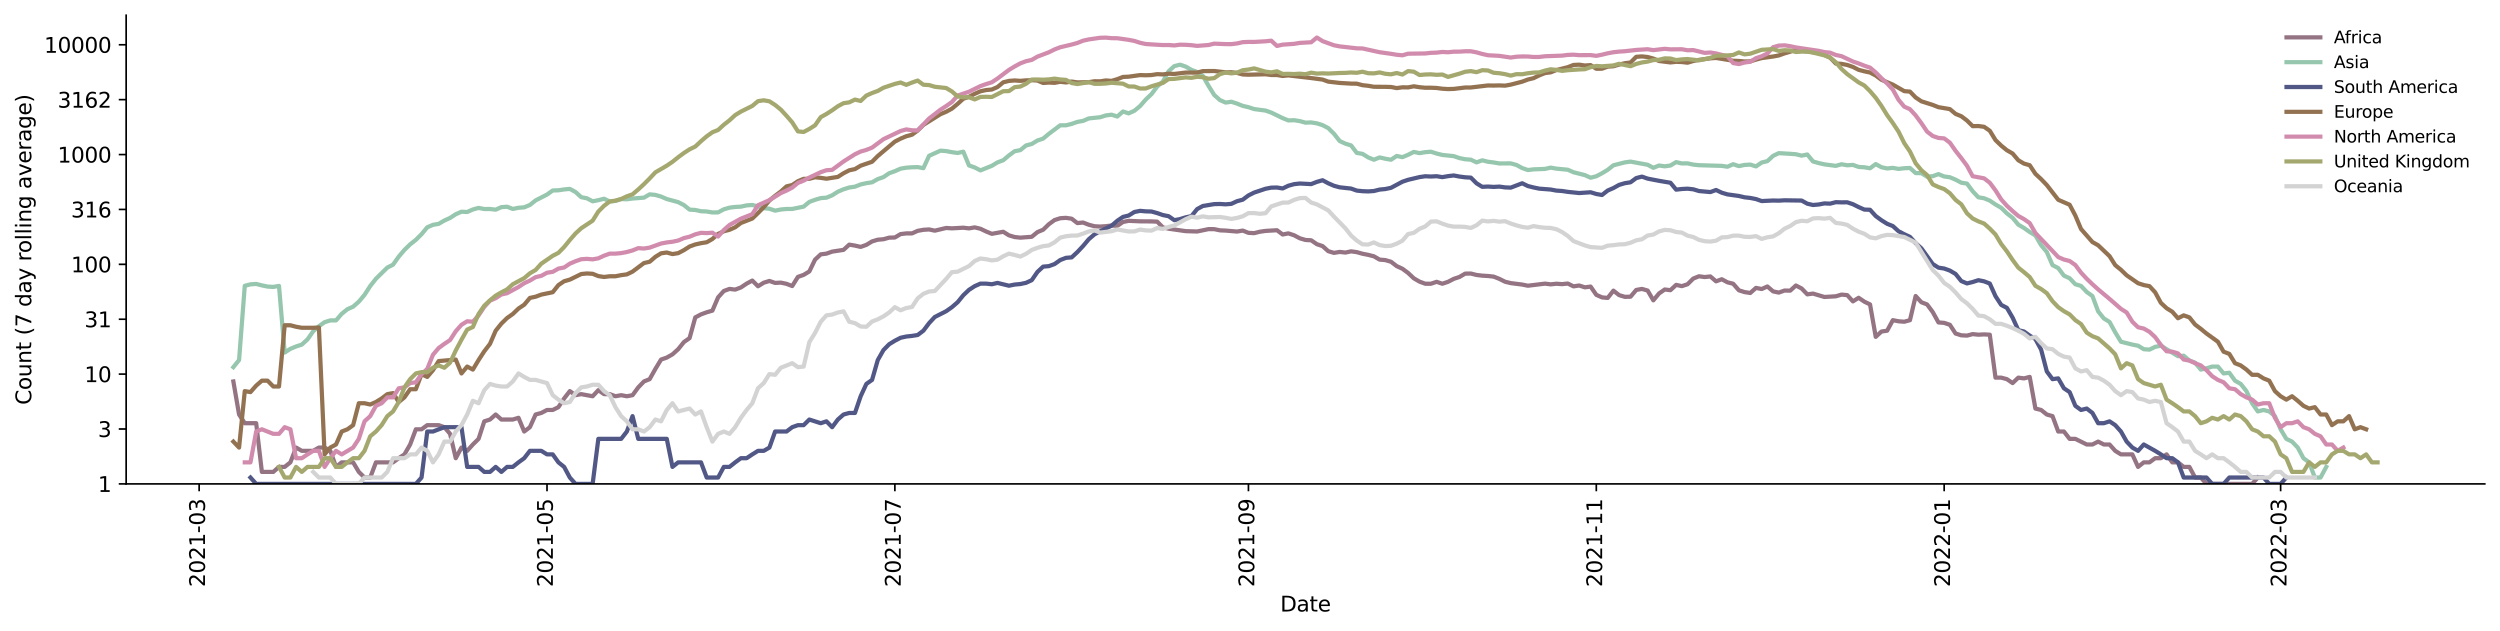 <?xml version="1.0" encoding="utf-8" standalone="no"?>
<!DOCTYPE svg PUBLIC "-//W3C//DTD SVG 1.1//EN"
  "http://www.w3.org/Graphics/SVG/1.1/DTD/svg11.dtd">
<svg xmlns:xlink="http://www.w3.org/1999/xlink" width="1182.891pt" height="298.621pt" viewBox="0 0 1182.891 298.621" xmlns="http://www.w3.org/2000/svg" version="1.1">
 <defs>
  <style type="text/css">*{stroke-linejoin: round; stroke-linecap: butt}</style>
 </defs>
 <g id="figure_1">
  <g id="patch_1">
   <path d="M 0 298.621 
L 1182.891 298.621 
L 1182.891 0 
L 0 0 
z
" style="fill: #ffffff"/>
  </g>
  <g id="axes_1">
   <g id="patch_2">
    <path d="M 59.691 228.96 
L 1175.691 228.96 
L 1175.691 7.2 
L 59.691 7.2 
z
" style="fill: #ffffff"/>
   </g>
   <g id="matplotlib.axis_1">
    <g id="xtick_1">
     <g id="line2d_1">
      <defs>
       <path id="mcd2986971f" d="M 0 0 
L 0 3.5 
" style="stroke: #000000; stroke-width: 0.8"/>
      </defs>
      <g>
       <use xlink:href="#mcd2986971f" x="94.228" y="228.96" style="stroke: #000000; stroke-width: 0.8"/>
      </g>
     </g>
     <g id="text_1">
      <!-- 2021-03 -->
      <g transform="translate(96.988 277.743)rotate(-90)scale(0.1 -0.1)">
       <defs>
        <path id="DejaVuSans-32" d="M 1228 531 
L 3431 531 
L 3431 0 
L 469 0 
L 469 531 
Q 828 903 1448 1529 
Q 2069 2156 2228 2338 
Q 2531 2678 2651 2914 
Q 2772 3150 2772 3378 
Q 2772 3750 2511 3984 
Q 2250 4219 1831 4219 
Q 1534 4219 1204 4116 
Q 875 4013 500 3803 
L 500 4441 
Q 881 4594 1212 4672 
Q 1544 4750 1819 4750 
Q 2544 4750 2975 4387 
Q 3406 4025 3406 3419 
Q 3406 3131 3298 2873 
Q 3191 2616 2906 2266 
Q 2828 2175 2409 1742 
Q 1991 1309 1228 531 
z
" transform="scale(0.016)"/>
        <path id="DejaVuSans-30" d="M 2034 4250 
Q 1547 4250 1301 3770 
Q 1056 3291 1056 2328 
Q 1056 1369 1301 889 
Q 1547 409 2034 409 
Q 2525 409 2770 889 
Q 3016 1369 3016 2328 
Q 3016 3291 2770 3770 
Q 2525 4250 2034 4250 
z
M 2034 4750 
Q 2819 4750 3233 4129 
Q 3647 3509 3647 2328 
Q 3647 1150 3233 529 
Q 2819 -91 2034 -91 
Q 1250 -91 836 529 
Q 422 1150 422 2328 
Q 422 3509 836 4129 
Q 1250 4750 2034 4750 
z
" transform="scale(0.016)"/>
        <path id="DejaVuSans-31" d="M 794 531 
L 1825 531 
L 1825 4091 
L 703 3866 
L 703 4441 
L 1819 4666 
L 2450 4666 
L 2450 531 
L 3481 531 
L 3481 0 
L 794 0 
L 794 531 
z
" transform="scale(0.016)"/>
        <path id="DejaVuSans-2d" d="M 313 2009 
L 1997 2009 
L 1997 1497 
L 313 1497 
L 313 2009 
z
" transform="scale(0.016)"/>
        <path id="DejaVuSans-33" d="M 2597 2516 
Q 3050 2419 3304 2112 
Q 3559 1806 3559 1356 
Q 3559 666 3084 287 
Q 2609 -91 1734 -91 
Q 1441 -91 1130 -33 
Q 819 25 488 141 
L 488 750 
Q 750 597 1062 519 
Q 1375 441 1716 441 
Q 2309 441 2620 675 
Q 2931 909 2931 1356 
Q 2931 1769 2642 2001 
Q 2353 2234 1838 2234 
L 1294 2234 
L 1294 2753 
L 1863 2753 
Q 2328 2753 2575 2939 
Q 2822 3125 2822 3475 
Q 2822 3834 2567 4026 
Q 2313 4219 1838 4219 
Q 1578 4219 1281 4162 
Q 984 4106 628 3988 
L 628 4550 
Q 988 4650 1302 4700 
Q 1616 4750 1894 4750 
Q 2613 4750 3031 4423 
Q 3450 4097 3450 3541 
Q 3450 3153 3228 2886 
Q 3006 2619 2597 2516 
z
" transform="scale(0.016)"/>
       </defs>
       <use xlink:href="#DejaVuSans-32"/>
       <use xlink:href="#DejaVuSans-30" x="63.623"/>
       <use xlink:href="#DejaVuSans-32" x="127.246"/>
       <use xlink:href="#DejaVuSans-31" x="190.869"/>
       <use xlink:href="#DejaVuSans-2d" x="254.492"/>
       <use xlink:href="#DejaVuSans-30" x="290.576"/>
       <use xlink:href="#DejaVuSans-33" x="354.199"/>
      </g>
     </g>
    </g>
    <g id="xtick_2">
     <g id="line2d_2">
      <g>
       <use xlink:href="#mcd2986971f" x="258.822" y="228.96" style="stroke: #000000; stroke-width: 0.8"/>
      </g>
     </g>
     <g id="text_2">
      <!-- 2021-05 -->
      <g transform="translate(261.582 277.743)rotate(-90)scale(0.1 -0.1)">
       <defs>
        <path id="DejaVuSans-35" d="M 691 4666 
L 3169 4666 
L 3169 4134 
L 1269 4134 
L 1269 2991 
Q 1406 3038 1543 3061 
Q 1681 3084 1819 3084 
Q 2600 3084 3056 2656 
Q 3513 2228 3513 1497 
Q 3513 744 3044 326 
Q 2575 -91 1722 -91 
Q 1428 -91 1123 -41 
Q 819 9 494 109 
L 494 744 
Q 775 591 1075 516 
Q 1375 441 1709 441 
Q 2250 441 2565 725 
Q 2881 1009 2881 1497 
Q 2881 1984 2565 2268 
Q 2250 2553 1709 2553 
Q 1456 2553 1204 2497 
Q 953 2441 691 2322 
L 691 4666 
z
" transform="scale(0.016)"/>
       </defs>
       <use xlink:href="#DejaVuSans-32"/>
       <use xlink:href="#DejaVuSans-30" x="63.623"/>
       <use xlink:href="#DejaVuSans-32" x="127.246"/>
       <use xlink:href="#DejaVuSans-31" x="190.869"/>
       <use xlink:href="#DejaVuSans-2d" x="254.492"/>
       <use xlink:href="#DejaVuSans-30" x="290.576"/>
       <use xlink:href="#DejaVuSans-35" x="354.199"/>
      </g>
     </g>
    </g>
    <g id="xtick_3">
     <g id="line2d_3">
      <g>
       <use xlink:href="#mcd2986971f" x="423.416" y="228.96" style="stroke: #000000; stroke-width: 0.8"/>
      </g>
     </g>
     <g id="text_3">
      <!-- 2021-07 -->
      <g transform="translate(426.175 277.743)rotate(-90)scale(0.1 -0.1)">
       <defs>
        <path id="DejaVuSans-37" d="M 525 4666 
L 3525 4666 
L 3525 4397 
L 1831 0 
L 1172 0 
L 2766 4134 
L 525 4134 
L 525 4666 
z
" transform="scale(0.016)"/>
       </defs>
       <use xlink:href="#DejaVuSans-32"/>
       <use xlink:href="#DejaVuSans-30" x="63.623"/>
       <use xlink:href="#DejaVuSans-32" x="127.246"/>
       <use xlink:href="#DejaVuSans-31" x="190.869"/>
       <use xlink:href="#DejaVuSans-2d" x="254.492"/>
       <use xlink:href="#DejaVuSans-30" x="290.576"/>
       <use xlink:href="#DejaVuSans-37" x="354.199"/>
      </g>
     </g>
    </g>
    <g id="xtick_4">
     <g id="line2d_4">
      <g>
       <use xlink:href="#mcd2986971f" x="590.708" y="228.96" style="stroke: #000000; stroke-width: 0.8"/>
      </g>
     </g>
     <g id="text_4">
      <!-- 2021-09 -->
      <g transform="translate(593.467 277.743)rotate(-90)scale(0.1 -0.1)">
       <defs>
        <path id="DejaVuSans-39" d="M 703 97 
L 703 672 
Q 941 559 1184 500 
Q 1428 441 1663 441 
Q 2288 441 2617 861 
Q 2947 1281 2994 2138 
Q 2813 1869 2534 1725 
Q 2256 1581 1919 1581 
Q 1219 1581 811 2004 
Q 403 2428 403 3163 
Q 403 3881 828 4315 
Q 1253 4750 1959 4750 
Q 2769 4750 3195 4129 
Q 3622 3509 3622 2328 
Q 3622 1225 3098 567 
Q 2575 -91 1691 -91 
Q 1453 -91 1209 -44 
Q 966 3 703 97 
z
M 1959 2075 
Q 2384 2075 2632 2365 
Q 2881 2656 2881 3163 
Q 2881 3666 2632 3958 
Q 2384 4250 1959 4250 
Q 1534 4250 1286 3958 
Q 1038 3666 1038 3163 
Q 1038 2656 1286 2365 
Q 1534 2075 1959 2075 
z
" transform="scale(0.016)"/>
       </defs>
       <use xlink:href="#DejaVuSans-32"/>
       <use xlink:href="#DejaVuSans-30" x="63.623"/>
       <use xlink:href="#DejaVuSans-32" x="127.246"/>
       <use xlink:href="#DejaVuSans-31" x="190.869"/>
       <use xlink:href="#DejaVuSans-2d" x="254.492"/>
       <use xlink:href="#DejaVuSans-30" x="290.576"/>
       <use xlink:href="#DejaVuSans-39" x="354.199"/>
      </g>
     </g>
    </g>
    <g id="xtick_5">
     <g id="line2d_5">
      <g>
       <use xlink:href="#mcd2986971f" x="755.302" y="228.96" style="stroke: #000000; stroke-width: 0.8"/>
      </g>
     </g>
     <g id="text_5">
      <!-- 2021-11 -->
      <g transform="translate(758.061 277.743)rotate(-90)scale(0.1 -0.1)">
       <use xlink:href="#DejaVuSans-32"/>
       <use xlink:href="#DejaVuSans-30" x="63.623"/>
       <use xlink:href="#DejaVuSans-32" x="127.246"/>
       <use xlink:href="#DejaVuSans-31" x="190.869"/>
       <use xlink:href="#DejaVuSans-2d" x="254.492"/>
       <use xlink:href="#DejaVuSans-31" x="290.576"/>
       <use xlink:href="#DejaVuSans-31" x="354.199"/>
      </g>
     </g>
    </g>
    <g id="xtick_6">
     <g id="line2d_6">
      <g>
       <use xlink:href="#mcd2986971f" x="919.896" y="228.96" style="stroke: #000000; stroke-width: 0.8"/>
      </g>
     </g>
     <g id="text_6">
      <!-- 2022-01 -->
      <g transform="translate(922.655 277.743)rotate(-90)scale(0.1 -0.1)">
       <use xlink:href="#DejaVuSans-32"/>
       <use xlink:href="#DejaVuSans-30" x="63.623"/>
       <use xlink:href="#DejaVuSans-32" x="127.246"/>
       <use xlink:href="#DejaVuSans-32" x="190.869"/>
       <use xlink:href="#DejaVuSans-2d" x="254.492"/>
       <use xlink:href="#DejaVuSans-30" x="290.576"/>
       <use xlink:href="#DejaVuSans-31" x="354.199"/>
      </g>
     </g>
    </g>
    <g id="xtick_7">
     <g id="line2d_7">
      <g>
       <use xlink:href="#mcd2986971f" x="1079.093" y="228.96" style="stroke: #000000; stroke-width: 0.8"/>
      </g>
     </g>
     <g id="text_7">
      <!-- 2022-03 -->
      <g transform="translate(1081.852 277.743)rotate(-90)scale(0.1 -0.1)">
       <use xlink:href="#DejaVuSans-32"/>
       <use xlink:href="#DejaVuSans-30" x="63.623"/>
       <use xlink:href="#DejaVuSans-32" x="127.246"/>
       <use xlink:href="#DejaVuSans-32" x="190.869"/>
       <use xlink:href="#DejaVuSans-2d" x="254.492"/>
       <use xlink:href="#DejaVuSans-30" x="290.576"/>
       <use xlink:href="#DejaVuSans-33" x="354.199"/>
      </g>
     </g>
    </g>
    <g id="text_8">
     <!-- Date -->
     <g transform="translate(605.74 289.341)scale(0.1 -0.1)">
      <defs>
       <path id="DejaVuSans-44" d="M 1259 4147 
L 1259 519 
L 2022 519 
Q 2988 519 3436 956 
Q 3884 1394 3884 2338 
Q 3884 3275 3436 3711 
Q 2988 4147 2022 4147 
L 1259 4147 
z
M 628 4666 
L 1925 4666 
Q 3281 4666 3915 4102 
Q 4550 3538 4550 2338 
Q 4550 1131 3912 565 
Q 3275 0 1925 0 
L 628 0 
L 628 4666 
z
" transform="scale(0.016)"/>
       <path id="DejaVuSans-61" d="M 2194 1759 
Q 1497 1759 1228 1600 
Q 959 1441 959 1056 
Q 959 750 1161 570 
Q 1363 391 1709 391 
Q 2188 391 2477 730 
Q 2766 1069 2766 1631 
L 2766 1759 
L 2194 1759 
z
M 3341 1997 
L 3341 0 
L 2766 0 
L 2766 531 
Q 2569 213 2275 61 
Q 1981 -91 1556 -91 
Q 1019 -91 701 211 
Q 384 513 384 1019 
Q 384 1609 779 1909 
Q 1175 2209 1959 2209 
L 2766 2209 
L 2766 2266 
Q 2766 2663 2505 2880 
Q 2244 3097 1772 3097 
Q 1472 3097 1187 3025 
Q 903 2953 641 2809 
L 641 3341 
Q 956 3463 1253 3523 
Q 1550 3584 1831 3584 
Q 2591 3584 2966 3190 
Q 3341 2797 3341 1997 
z
" transform="scale(0.016)"/>
       <path id="DejaVuSans-74" d="M 1172 4494 
L 1172 3500 
L 2356 3500 
L 2356 3053 
L 1172 3053 
L 1172 1153 
Q 1172 725 1289 603 
Q 1406 481 1766 481 
L 2356 481 
L 2356 0 
L 1766 0 
Q 1100 0 847 248 
Q 594 497 594 1153 
L 594 3053 
L 172 3053 
L 172 3500 
L 594 3500 
L 594 4494 
L 1172 4494 
z
" transform="scale(0.016)"/>
       <path id="DejaVuSans-65" d="M 3597 1894 
L 3597 1613 
L 953 1613 
Q 991 1019 1311 708 
Q 1631 397 2203 397 
Q 2534 397 2845 478 
Q 3156 559 3463 722 
L 3463 178 
Q 3153 47 2828 -22 
Q 2503 -91 2169 -91 
Q 1331 -91 842 396 
Q 353 884 353 1716 
Q 353 2575 817 3079 
Q 1281 3584 2069 3584 
Q 2775 3584 3186 3129 
Q 3597 2675 3597 1894 
z
M 3022 2063 
Q 3016 2534 2758 2815 
Q 2500 3097 2075 3097 
Q 1594 3097 1305 2825 
Q 1016 2553 972 2059 
L 3022 2063 
z
" transform="scale(0.016)"/>
      </defs>
      <use xlink:href="#DejaVuSans-44"/>
      <use xlink:href="#DejaVuSans-61" x="77.002"/>
      <use xlink:href="#DejaVuSans-74" x="138.281"/>
      <use xlink:href="#DejaVuSans-65" x="177.49"/>
     </g>
    </g>
   </g>
   <g id="matplotlib.axis_2">
    <g id="ytick_1">
     <g id="line2d_8">
      <defs>
       <path id="m8b3f0b6e31" d="M 0 0 
L -3.5 0 
" style="stroke: #000000; stroke-width: 0.8"/>
      </defs>
      <g>
       <use xlink:href="#m8b3f0b6e31" x="59.691" y="228.96" style="stroke: #000000; stroke-width: 0.8"/>
      </g>
     </g>
     <g id="text_9">
      <!-- 1 -->
      <g transform="translate(46.328 232.759)scale(0.1 -0.1)">
       <use xlink:href="#DejaVuSans-31"/>
      </g>
     </g>
    </g>
    <g id="ytick_2">
     <g id="line2d_9">
      <g>
       <use xlink:href="#m8b3f0b6e31" x="59.691" y="202.987" style="stroke: #000000; stroke-width: 0.8"/>
      </g>
     </g>
     <g id="text_10">
      <!-- 3 -->
      <g transform="translate(46.328 206.787)scale(0.1 -0.1)">
       <use xlink:href="#DejaVuSans-33"/>
      </g>
     </g>
    </g>
    <g id="ytick_3">
     <g id="line2d_10">
      <g>
       <use xlink:href="#m8b3f0b6e31" x="59.691" y="177.015" style="stroke: #000000; stroke-width: 0.8"/>
      </g>
     </g>
     <g id="text_11">
      <!-- 10 -->
      <g transform="translate(39.966 180.814)scale(0.1 -0.1)">
       <use xlink:href="#DejaVuSans-31"/>
       <use xlink:href="#DejaVuSans-30" x="63.623"/>
      </g>
     </g>
    </g>
    <g id="ytick_4">
     <g id="line2d_11">
      <g>
       <use xlink:href="#m8b3f0b6e31" x="59.691" y="151.042" style="stroke: #000000; stroke-width: 0.8"/>
      </g>
     </g>
     <g id="text_12">
      <!-- 31 -->
      <g transform="translate(39.966 154.841)scale(0.1 -0.1)">
       <use xlink:href="#DejaVuSans-33"/>
       <use xlink:href="#DejaVuSans-31" x="63.623"/>
      </g>
     </g>
    </g>
    <g id="ytick_5">
     <g id="line2d_12">
      <g>
       <use xlink:href="#m8b3f0b6e31" x="59.691" y="125.07" style="stroke: #000000; stroke-width: 0.8"/>
      </g>
     </g>
     <g id="text_13">
      <!-- 100 -->
      <g transform="translate(33.603 128.869)scale(0.1 -0.1)">
       <use xlink:href="#DejaVuSans-31"/>
       <use xlink:href="#DejaVuSans-30" x="63.623"/>
       <use xlink:href="#DejaVuSans-30" x="127.246"/>
      </g>
     </g>
    </g>
    <g id="ytick_6">
     <g id="line2d_13">
      <g>
       <use xlink:href="#m8b3f0b6e31" x="59.691" y="99.097" style="stroke: #000000; stroke-width: 0.8"/>
      </g>
     </g>
     <g id="text_14">
      <!-- 316 -->
      <g transform="translate(33.603 102.896)scale(0.1 -0.1)">
       <defs>
        <path id="DejaVuSans-36" d="M 2113 2584 
Q 1688 2584 1439 2293 
Q 1191 2003 1191 1497 
Q 1191 994 1439 701 
Q 1688 409 2113 409 
Q 2538 409 2786 701 
Q 3034 994 3034 1497 
Q 3034 2003 2786 2293 
Q 2538 2584 2113 2584 
z
M 3366 4563 
L 3366 3988 
Q 3128 4100 2886 4159 
Q 2644 4219 2406 4219 
Q 1781 4219 1451 3797 
Q 1122 3375 1075 2522 
Q 1259 2794 1537 2939 
Q 1816 3084 2150 3084 
Q 2853 3084 3261 2657 
Q 3669 2231 3669 1497 
Q 3669 778 3244 343 
Q 2819 -91 2113 -91 
Q 1303 -91 875 529 
Q 447 1150 447 2328 
Q 447 3434 972 4092 
Q 1497 4750 2381 4750 
Q 2619 4750 2861 4703 
Q 3103 4656 3366 4563 
z
" transform="scale(0.016)"/>
       </defs>
       <use xlink:href="#DejaVuSans-33"/>
       <use xlink:href="#DejaVuSans-31" x="63.623"/>
       <use xlink:href="#DejaVuSans-36" x="127.246"/>
      </g>
     </g>
    </g>
    <g id="ytick_7">
     <g id="line2d_14">
      <g>
       <use xlink:href="#m8b3f0b6e31" x="59.691" y="73.124" style="stroke: #000000; stroke-width: 0.8"/>
      </g>
     </g>
     <g id="text_15">
      <!-- 1000 -->
      <g transform="translate(27.241 76.923)scale(0.1 -0.1)">
       <use xlink:href="#DejaVuSans-31"/>
       <use xlink:href="#DejaVuSans-30" x="63.623"/>
       <use xlink:href="#DejaVuSans-30" x="127.246"/>
       <use xlink:href="#DejaVuSans-30" x="190.869"/>
      </g>
     </g>
    </g>
    <g id="ytick_8">
     <g id="line2d_15">
      <g>
       <use xlink:href="#m8b3f0b6e31" x="59.691" y="47.152" style="stroke: #000000; stroke-width: 0.8"/>
      </g>
     </g>
     <g id="text_16">
      <!-- 3162 -->
      <g transform="translate(27.241 50.951)scale(0.1 -0.1)">
       <use xlink:href="#DejaVuSans-33"/>
       <use xlink:href="#DejaVuSans-31" x="63.623"/>
       <use xlink:href="#DejaVuSans-36" x="127.246"/>
       <use xlink:href="#DejaVuSans-32" x="190.869"/>
      </g>
     </g>
    </g>
    <g id="ytick_9">
     <g id="line2d_16">
      <g>
       <use xlink:href="#m8b3f0b6e31" x="59.691" y="21.179" style="stroke: #000000; stroke-width: 0.8"/>
      </g>
     </g>
     <g id="text_17">
      <!-- 10000 -->
      <g transform="translate(20.878 24.978)scale(0.1 -0.1)">
       <use xlink:href="#DejaVuSans-31"/>
       <use xlink:href="#DejaVuSans-30" x="63.623"/>
       <use xlink:href="#DejaVuSans-30" x="127.246"/>
       <use xlink:href="#DejaVuSans-30" x="190.869"/>
       <use xlink:href="#DejaVuSans-30" x="254.492"/>
      </g>
     </g>
    </g>
    <g id="text_18">
     <!-- Count (7 day rolling average) -->
     <g transform="translate(14.798 191.548)rotate(-90)scale(0.1 -0.1)">
      <defs>
       <path id="DejaVuSans-43" d="M 4122 4306 
L 4122 3641 
Q 3803 3938 3442 4084 
Q 3081 4231 2675 4231 
Q 1875 4231 1450 3742 
Q 1025 3253 1025 2328 
Q 1025 1406 1450 917 
Q 1875 428 2675 428 
Q 3081 428 3442 575 
Q 3803 722 4122 1019 
L 4122 359 
Q 3791 134 3420 21 
Q 3050 -91 2638 -91 
Q 1578 -91 968 557 
Q 359 1206 359 2328 
Q 359 3453 968 4101 
Q 1578 4750 2638 4750 
Q 3056 4750 3426 4639 
Q 3797 4528 4122 4306 
z
" transform="scale(0.016)"/>
       <path id="DejaVuSans-6f" d="M 1959 3097 
Q 1497 3097 1228 2736 
Q 959 2375 959 1747 
Q 959 1119 1226 758 
Q 1494 397 1959 397 
Q 2419 397 2687 759 
Q 2956 1122 2956 1747 
Q 2956 2369 2687 2733 
Q 2419 3097 1959 3097 
z
M 1959 3584 
Q 2709 3584 3137 3096 
Q 3566 2609 3566 1747 
Q 3566 888 3137 398 
Q 2709 -91 1959 -91 
Q 1206 -91 779 398 
Q 353 888 353 1747 
Q 353 2609 779 3096 
Q 1206 3584 1959 3584 
z
" transform="scale(0.016)"/>
       <path id="DejaVuSans-75" d="M 544 1381 
L 544 3500 
L 1119 3500 
L 1119 1403 
Q 1119 906 1312 657 
Q 1506 409 1894 409 
Q 2359 409 2629 706 
Q 2900 1003 2900 1516 
L 2900 3500 
L 3475 3500 
L 3475 0 
L 2900 0 
L 2900 538 
Q 2691 219 2414 64 
Q 2138 -91 1772 -91 
Q 1169 -91 856 284 
Q 544 659 544 1381 
z
M 1991 3584 
L 1991 3584 
z
" transform="scale(0.016)"/>
       <path id="DejaVuSans-6e" d="M 3513 2113 
L 3513 0 
L 2938 0 
L 2938 2094 
Q 2938 2591 2744 2837 
Q 2550 3084 2163 3084 
Q 1697 3084 1428 2787 
Q 1159 2491 1159 1978 
L 1159 0 
L 581 0 
L 581 3500 
L 1159 3500 
L 1159 2956 
Q 1366 3272 1645 3428 
Q 1925 3584 2291 3584 
Q 2894 3584 3203 3211 
Q 3513 2838 3513 2113 
z
" transform="scale(0.016)"/>
       <path id="DejaVuSans-20" transform="scale(0.016)"/>
       <path id="DejaVuSans-28" d="M 1984 4856 
Q 1566 4138 1362 3434 
Q 1159 2731 1159 2009 
Q 1159 1288 1364 580 
Q 1569 -128 1984 -844 
L 1484 -844 
Q 1016 -109 783 600 
Q 550 1309 550 2009 
Q 550 2706 781 3412 
Q 1013 4119 1484 4856 
L 1984 4856 
z
" transform="scale(0.016)"/>
       <path id="DejaVuSans-64" d="M 2906 2969 
L 2906 4863 
L 3481 4863 
L 3481 0 
L 2906 0 
L 2906 525 
Q 2725 213 2448 61 
Q 2172 -91 1784 -91 
Q 1150 -91 751 415 
Q 353 922 353 1747 
Q 353 2572 751 3078 
Q 1150 3584 1784 3584 
Q 2172 3584 2448 3432 
Q 2725 3281 2906 2969 
z
M 947 1747 
Q 947 1113 1208 752 
Q 1469 391 1925 391 
Q 2381 391 2643 752 
Q 2906 1113 2906 1747 
Q 2906 2381 2643 2742 
Q 2381 3103 1925 3103 
Q 1469 3103 1208 2742 
Q 947 2381 947 1747 
z
" transform="scale(0.016)"/>
       <path id="DejaVuSans-79" d="M 2059 -325 
Q 1816 -950 1584 -1140 
Q 1353 -1331 966 -1331 
L 506 -1331 
L 506 -850 
L 844 -850 
Q 1081 -850 1212 -737 
Q 1344 -625 1503 -206 
L 1606 56 
L 191 3500 
L 800 3500 
L 1894 763 
L 2988 3500 
L 3597 3500 
L 2059 -325 
z
" transform="scale(0.016)"/>
       <path id="DejaVuSans-72" d="M 2631 2963 
Q 2534 3019 2420 3045 
Q 2306 3072 2169 3072 
Q 1681 3072 1420 2755 
Q 1159 2438 1159 1844 
L 1159 0 
L 581 0 
L 581 3500 
L 1159 3500 
L 1159 2956 
Q 1341 3275 1631 3429 
Q 1922 3584 2338 3584 
Q 2397 3584 2469 3576 
Q 2541 3569 2628 3553 
L 2631 2963 
z
" transform="scale(0.016)"/>
       <path id="DejaVuSans-6c" d="M 603 4863 
L 1178 4863 
L 1178 0 
L 603 0 
L 603 4863 
z
" transform="scale(0.016)"/>
       <path id="DejaVuSans-69" d="M 603 3500 
L 1178 3500 
L 1178 0 
L 603 0 
L 603 3500 
z
M 603 4863 
L 1178 4863 
L 1178 4134 
L 603 4134 
L 603 4863 
z
" transform="scale(0.016)"/>
       <path id="DejaVuSans-67" d="M 2906 1791 
Q 2906 2416 2648 2759 
Q 2391 3103 1925 3103 
Q 1463 3103 1205 2759 
Q 947 2416 947 1791 
Q 947 1169 1205 825 
Q 1463 481 1925 481 
Q 2391 481 2648 825 
Q 2906 1169 2906 1791 
z
M 3481 434 
Q 3481 -459 3084 -895 
Q 2688 -1331 1869 -1331 
Q 1566 -1331 1297 -1286 
Q 1028 -1241 775 -1147 
L 775 -588 
Q 1028 -725 1275 -790 
Q 1522 -856 1778 -856 
Q 2344 -856 2625 -561 
Q 2906 -266 2906 331 
L 2906 616 
Q 2728 306 2450 153 
Q 2172 0 1784 0 
Q 1141 0 747 490 
Q 353 981 353 1791 
Q 353 2603 747 3093 
Q 1141 3584 1784 3584 
Q 2172 3584 2450 3431 
Q 2728 3278 2906 2969 
L 2906 3500 
L 3481 3500 
L 3481 434 
z
" transform="scale(0.016)"/>
       <path id="DejaVuSans-76" d="M 191 3500 
L 800 3500 
L 1894 563 
L 2988 3500 
L 3597 3500 
L 2284 0 
L 1503 0 
L 191 3500 
z
" transform="scale(0.016)"/>
       <path id="DejaVuSans-29" d="M 513 4856 
L 1013 4856 
Q 1481 4119 1714 3412 
Q 1947 2706 1947 2009 
Q 1947 1309 1714 600 
Q 1481 -109 1013 -844 
L 513 -844 
Q 928 -128 1133 580 
Q 1338 1288 1338 2009 
Q 1338 2731 1133 3434 
Q 928 4138 513 4856 
z
" transform="scale(0.016)"/>
      </defs>
      <use xlink:href="#DejaVuSans-43"/>
      <use xlink:href="#DejaVuSans-6f" x="69.824"/>
      <use xlink:href="#DejaVuSans-75" x="131.006"/>
      <use xlink:href="#DejaVuSans-6e" x="194.385"/>
      <use xlink:href="#DejaVuSans-74" x="257.764"/>
      <use xlink:href="#DejaVuSans-20" x="296.973"/>
      <use xlink:href="#DejaVuSans-28" x="328.76"/>
      <use xlink:href="#DejaVuSans-37" x="367.773"/>
      <use xlink:href="#DejaVuSans-20" x="431.396"/>
      <use xlink:href="#DejaVuSans-64" x="463.184"/>
      <use xlink:href="#DejaVuSans-61" x="526.66"/>
      <use xlink:href="#DejaVuSans-79" x="587.939"/>
      <use xlink:href="#DejaVuSans-20" x="647.119"/>
      <use xlink:href="#DejaVuSans-72" x="678.906"/>
      <use xlink:href="#DejaVuSans-6f" x="717.77"/>
      <use xlink:href="#DejaVuSans-6c" x="778.951"/>
      <use xlink:href="#DejaVuSans-6c" x="806.734"/>
      <use xlink:href="#DejaVuSans-69" x="834.518"/>
      <use xlink:href="#DejaVuSans-6e" x="862.301"/>
      <use xlink:href="#DejaVuSans-67" x="925.68"/>
      <use xlink:href="#DejaVuSans-20" x="989.156"/>
      <use xlink:href="#DejaVuSans-61" x="1020.943"/>
      <use xlink:href="#DejaVuSans-76" x="1082.223"/>
      <use xlink:href="#DejaVuSans-65" x="1141.402"/>
      <use xlink:href="#DejaVuSans-72" x="1202.926"/>
      <use xlink:href="#DejaVuSans-61" x="1244.039"/>
      <use xlink:href="#DejaVuSans-67" x="1305.318"/>
      <use xlink:href="#DejaVuSans-65" x="1368.795"/>
      <use xlink:href="#DejaVuSans-29" x="1430.318"/>
     </g>
    </g>
   </g>
   <g id="line2d_17">
    <path d="M 110.418 180.492 
L 113.116 196.129 
L 115.814 200.242 
L 121.211 200.242 
L 123.909 223.29 
L 129.306 223.29 
L 132.004 220.914 
L 134.702 220.914 
L 137.4 218.763 
L 140.099 211.766 
L 142.797 213.323 
L 148.194 213.323 
L 150.892 211.766 
L 153.59 211.766 
L 156.288 213.323 
L 158.987 220.914 
L 161.685 218.763 
L 167.081 218.763 
L 169.78 223.29 
L 172.478 225.948 
L 175.176 225.948 
L 177.874 218.763 
L 185.969 218.763 
L 188.667 216.8 
L 191.366 214.995 
L 194.064 210.311 
L 196.762 203.126 
L 199.46 203.126 
L 202.159 201.163 
L 207.555 201.163 
L 210.253 202.124 
L 212.952 205.277 
L 215.65 216.8 
L 218.348 211.766 
L 221.047 213.323 
L 223.745 210.311 
L 226.443 207.653 
L 229.141 199.358 
L 231.84 198.506 
L 234.538 196.129 
L 237.236 198.506 
L 242.633 198.506 
L 245.331 197.686 
L 248.029 204.176 
L 250.727 202.124 
L 253.426 196.129 
L 256.124 195.39 
L 258.822 193.979 
L 261.52 193.979 
L 264.219 192.652 
L 266.917 188.539 
L 269.615 185.061 
L 272.313 186.982 
L 275.012 186.486 
L 280.408 187.489 
L 283.106 184.605 
L 285.805 186.486 
L 288.503 186.486 
L 291.201 187.489 
L 293.9 186.982 
L 296.598 187.489 
L 299.296 186.982 
L 301.994 183.291 
L 304.693 180.492 
L 307.391 179.392 
L 310.089 174.574 
L 312.787 170.125 
L 315.486 169.195 
L 318.184 167.654 
L 320.882 165.234 
L 323.58 161.866 
L 326.279 159.972 
L 328.977 150.178 
L 331.675 148.753 
L 334.373 147.762 
L 337.072 146.983 
L 339.77 140.707 
L 342.468 137.694 
L 345.166 136.701 
L 347.865 137.027 
L 350.563 136.01 
L 353.261 134.201 
L 355.959 132.751 
L 358.658 135.442 
L 361.356 133.77 
L 364.054 132.933 
L 366.753 133.865 
L 369.451 133.723 
L 372.149 134.297 
L 374.847 135.34 
L 377.546 131.008 
L 380.244 130.063 
L 382.942 128.435 
L 385.64 122.861 
L 388.339 120.347 
L 391.037 120.01 
L 393.735 119.052 
L 399.132 118.228 
L 401.83 115.751 
L 404.528 116.203 
L 407.226 116.821 
L 409.925 115.858 
L 412.623 114.226 
L 415.321 113.423 
L 418.019 113.194 
L 420.718 112.445 
L 423.416 112.371 
L 426.114 110.76 
L 428.812 110.437 
L 431.511 110.437 
L 434.209 109.224 
L 436.907 108.734 
L 439.606 108.563 
L 442.304 109.144 
L 447.7 107.861 
L 450.399 108.042 
L 455.795 107.741 
L 458.493 108.057 
L 461.192 107.592 
L 463.89 108.24 
L 466.588 109.529 
L 469.286 110.641 
L 474.683 109.659 
L 477.381 111.349 
L 480.079 112.152 
L 482.778 112.445 
L 488.174 112.043 
L 490.872 109.823 
L 493.571 108.703 
L 496.269 106.084 
L 498.967 104.117 
L 501.665 103.255 
L 504.364 103.084 
L 507.062 103.476 
L 509.76 105.549 
L 512.459 105.293 
L 515.157 106.336 
L 517.855 107.049 
L 520.553 107.195 
L 523.252 107.02 
L 525.95 106.69 
L 528.648 106.876 
L 531.346 105.026 
L 534.045 104.489 
L 539.441 104.723 
L 544.838 104.762 
L 547.536 104.881 
L 550.234 107.592 
L 552.932 108.209 
L 561.027 109.368 
L 566.424 109.529 
L 571.82 108.409 
L 574.518 108.424 
L 577.217 108.986 
L 579.915 109.097 
L 585.312 109.562 
L 588.01 109.097 
L 590.708 110.169 
L 593.406 110.32 
L 596.105 109.643 
L 598.803 109.256 
L 604.199 108.938 
L 606.898 110.949 
L 609.596 110.421 
L 612.294 111.313 
L 614.992 112.741 
L 617.691 113.539 
L 620.389 113.694 
L 623.087 115.539 
L 625.785 116.444 
L 628.484 118.855 
L 631.182 119.652 
L 633.88 119.2 
L 636.578 119.5 
L 639.277 118.929 
L 641.975 119.3 
L 644.673 120.061 
L 647.371 120.584 
L 650.07 121.281 
L 652.768 122.832 
L 655.466 123.066 
L 658.165 123.846 
L 660.863 125.923 
L 663.561 127.162 
L 666.259 129.157 
L 668.958 131.689 
L 671.656 133.254 
L 674.354 134.249 
L 677.052 134.249 
L 679.751 133.347 
L 682.449 134.249 
L 685.147 133.347 
L 687.845 131.95 
L 690.544 131.05 
L 693.242 129.468 
L 695.94 129.429 
L 698.638 130.104 
L 701.337 130.428 
L 704.035 130.592 
L 706.733 130.882 
L 709.431 131.95 
L 712.13 133.301 
L 714.828 133.96 
L 720.224 134.64 
L 722.923 135.188 
L 731.018 134.201 
L 733.716 134.541 
L 736.414 134.249 
L 739.112 134.443 
L 741.811 134.152 
L 744.509 135.493 
L 747.207 135.087 
L 749.905 135.958 
L 752.604 135.595 
L 755.302 139.514 
L 758 140.707 
L 760.698 140.966 
L 763.397 137.526 
L 766.095 139.637 
L 768.793 140.45 
L 771.491 140.387 
L 774.19 137.192 
L 776.888 136.701 
L 779.586 137.47 
L 782.284 142.102 
L 784.983 138.851 
L 787.681 136.973 
L 790.379 137.303 
L 793.077 134.788 
L 795.776 135.391 
L 798.474 134.492 
L 801.172 131.819 
L 803.871 130.716 
L 806.569 131.092 
L 809.267 130.799 
L 811.965 133.116 
L 814.664 132.125 
L 817.362 133.581 
L 820.06 134.249 
L 822.758 137.358 
L 825.457 138.208 
L 828.155 138.615 
L 830.853 136.221 
L 833.551 136.755 
L 836.25 135.544 
L 838.948 137.864 
L 841.646 138.44 
L 844.344 137.47 
L 847.043 137.526 
L 849.741 135.087 
L 852.439 136.486 
L 855.137 139.271 
L 857.836 138.911 
L 863.232 140.514 
L 868.629 140.197 
L 871.327 139.392 
L 874.025 139.637 
L 876.724 142.588 
L 879.422 140.901 
L 882.12 142.728 
L 884.818 144.034 
L 887.517 159.374 
L 890.215 156.865 
L 892.913 156.473 
L 895.611 151.491 
L 898.31 152.017 
L 901.008 152.231 
L 903.706 151.491 
L 906.404 140.071 
L 909.103 143.012 
L 911.801 144.034 
L 914.499 147.674 
L 917.197 152.555 
L 919.896 152.774 
L 922.594 153.672 
L 925.292 157.808 
L 927.99 158.649 
L 930.689 158.792 
L 933.387 158.085 
L 936.085 158.365 
L 938.783 158.225 
L 941.482 158.365 
L 944.18 178.687 
L 946.878 178.687 
L 949.577 179.392 
L 952.275 181.257 
L 954.973 178.687 
L 957.671 179.036 
L 960.37 178.342 
L 963.068 193.306 
L 965.766 193.979 
L 968.464 196.129 
L 971.163 196.894 
L 973.861 204.176 
L 976.559 204.176 
L 979.257 207.653 
L 981.956 207.653 
L 987.352 210.311 
L 990.05 210.311 
L 992.749 208.943 
L 995.447 210.311 
L 998.145 210.311 
L 1000.843 213.323 
L 1003.542 214.995 
L 1008.938 214.995 
L 1011.636 220.914 
L 1014.335 218.763 
L 1017.033 218.763 
L 1019.731 216.8 
L 1022.43 216.8 
L 1025.128 214.995 
L 1027.826 218.763 
L 1030.524 218.763 
L 1033.223 220.914 
L 1035.921 220.914 
L 1038.619 225.948 
L 1041.317 225.948 
L 1044.016 228.96 
L 1065.602 228.96 
L 1068.3 225.948 
L 1068.3 225.948 
" clip-path="url(#pdb130de547)" style="fill: none; stroke: #947383; stroke-width: 2; stroke-linecap: square"/>
   </g>
   <g id="line2d_18">
    <path d="M 110.418 173.722 
L 113.116 170.364 
L 115.814 135.238 
L 118.513 134.541 
L 121.211 134.346 
L 123.909 135.037 
L 126.607 135.595 
L 129.306 135.75 
L 132.004 135.289 
L 134.702 166.818 
L 137.4 165.044 
L 140.099 163.934 
L 142.797 163.05 
L 145.495 160.586 
L 148.194 156.734 
L 150.892 154.37 
L 153.59 152.446 
L 156.288 151.595 
L 158.987 151.595 
L 161.685 148.478 
L 164.383 146.312 
L 167.081 145.105 
L 169.78 142.728 
L 172.478 139.514 
L 175.176 135.34 
L 177.874 131.906 
L 183.271 126.603 
L 185.969 125.231 
L 188.667 121.418 
L 191.366 118.252 
L 194.064 115.624 
L 196.762 113.481 
L 199.46 110.811 
L 202.159 107.548 
L 204.857 106.378 
L 207.555 105.918 
L 210.253 104.347 
L 212.952 103.12 
L 215.65 101.363 
L 218.348 100.178 
L 221.047 100.307 
L 223.745 99.113 
L 226.443 98.371 
L 229.141 98.9 
L 231.84 98.89 
L 234.538 99.205 
L 237.236 98.009 
L 239.934 97.815 
L 242.633 98.86 
L 245.331 98.312 
L 248.029 98.106 
L 250.727 96.974 
L 253.426 94.826 
L 258.822 92.052 
L 261.52 90.13 
L 264.219 90.041 
L 266.917 89.629 
L 269.615 89.376 
L 272.313 90.846 
L 275.012 93.293 
L 277.71 93.836 
L 280.408 95.243 
L 283.106 94.725 
L 285.805 94.03 
L 288.503 95.329 
L 291.201 95.063 
L 293.9 94.202 
L 296.598 94.284 
L 299.296 93.933 
L 304.693 93.515 
L 307.391 91.955 
L 310.089 92.224 
L 312.787 93.004 
L 315.486 94.177 
L 320.882 95.641 
L 323.58 97.021 
L 326.279 99.185 
L 328.977 99.349 
L 331.675 99.944 
L 334.373 100.071 
L 337.072 100.523 
L 339.77 100.49 
L 342.468 99.042 
L 345.166 98.253 
L 347.865 97.921 
L 350.563 97.777 
L 353.261 97.179 
L 355.959 96.993 
L 358.658 97.652 
L 361.356 98.509 
L 364.054 98.759 
L 366.753 99.671 
L 369.451 99.123 
L 372.149 98.87 
L 374.847 98.87 
L 380.244 97.767 
L 382.942 95.537 
L 385.64 94.532 
L 388.339 93.739 
L 391.037 93.531 
L 393.735 92.428 
L 396.433 90.706 
L 399.132 89.562 
L 401.83 88.716 
L 404.528 88.327 
L 407.226 87.265 
L 409.925 86.658 
L 412.623 86.251 
L 415.321 84.734 
L 418.019 83.794 
L 420.718 81.972 
L 423.416 80.996 
L 426.114 79.804 
L 428.812 79.341 
L 431.511 79.146 
L 434.209 79.067 
L 436.907 79.58 
L 439.606 73.725 
L 445.002 71.281 
L 447.7 71.499 
L 450.399 72.005 
L 453.097 72.376 
L 455.795 71.776 
L 458.493 78.284 
L 461.192 79.231 
L 463.89 80.625 
L 469.286 78.454 
L 471.985 76.825 
L 474.683 75.822 
L 477.381 73.547 
L 480.079 71.55 
L 482.778 71.036 
L 485.476 68.827 
L 488.174 68.124 
L 490.872 66.483 
L 493.571 65.577 
L 496.269 63.319 
L 501.665 59.284 
L 504.364 59.293 
L 507.062 58.619 
L 509.76 57.681 
L 512.459 57.204 
L 515.157 56.038 
L 520.553 55.469 
L 523.252 54.62 
L 525.95 54.271 
L 528.648 55.126 
L 531.346 52.766 
L 534.045 53.628 
L 536.743 52.409 
L 539.441 50.183 
L 542.139 47.085 
L 544.838 44.52 
L 547.536 40.96 
L 550.234 38.574 
L 552.932 33.721 
L 555.631 31.278 
L 558.329 30.602 
L 561.027 31.521 
L 563.725 33.058 
L 566.424 34.049 
L 569.122 35.868 
L 571.82 40.624 
L 574.518 44.944 
L 577.217 47.337 
L 579.915 48.543 
L 582.613 48.142 
L 585.312 49.018 
L 588.01 50.1 
L 590.708 50.716 
L 593.406 51.606 
L 598.803 52.318 
L 601.501 53.267 
L 606.898 55.889 
L 609.596 56.976 
L 612.294 56.877 
L 614.992 57.298 
L 617.691 58.032 
L 620.389 57.928 
L 623.087 58.358 
L 625.785 59.211 
L 628.484 60.631 
L 631.182 63.296 
L 633.88 66.734 
L 636.578 67.975 
L 639.277 68.811 
L 641.975 72.351 
L 644.673 72.801 
L 647.371 74.482 
L 650.07 75.576 
L 652.768 74.486 
L 655.466 75.104 
L 658.165 75.573 
L 660.863 73.795 
L 663.561 74.363 
L 666.259 73.234 
L 668.958 71.883 
L 671.656 72.457 
L 674.354 72.002 
L 677.052 71.788 
L 679.751 72.646 
L 682.449 73.312 
L 687.845 73.871 
L 690.544 74.796 
L 693.242 75.348 
L 695.94 75.559 
L 698.638 76.813 
L 701.337 75.858 
L 704.035 76.531 
L 706.733 76.87 
L 709.431 77.347 
L 714.828 77.304 
L 717.526 78.058 
L 720.224 79.516 
L 722.923 80.459 
L 725.621 80.127 
L 731.018 79.926 
L 733.716 79.311 
L 736.414 79.795 
L 741.811 80.312 
L 744.509 81.5 
L 749.905 82.857 
L 752.604 84.091 
L 755.302 83.4 
L 758 81.972 
L 760.698 80.357 
L 763.397 78.203 
L 768.793 76.836 
L 771.491 76.471 
L 779.586 77.954 
L 782.284 79.405 
L 784.983 78.308 
L 787.681 78.696 
L 790.379 78.316 
L 793.077 76.707 
L 795.776 77.328 
L 798.474 77.297 
L 801.172 77.886 
L 803.871 78.162 
L 814.664 78.483 
L 817.362 78.891 
L 820.06 77.696 
L 822.758 78.602 
L 825.457 78.042 
L 828.155 77.878 
L 830.853 78.734 
L 833.551 76.893 
L 836.25 76.247 
L 838.948 73.748 
L 841.646 72.457 
L 847.043 72.785 
L 849.741 72.977 
L 852.439 73.643 
L 855.137 73.098 
L 857.836 76.392 
L 860.534 77.158 
L 863.232 77.767 
L 868.629 78.475 
L 871.327 77.723 
L 874.025 78.203 
L 876.724 78.022 
L 879.422 78.979 
L 882.12 79.151 
L 884.818 79.61 
L 887.517 77.641 
L 890.215 79.125 
L 892.913 79.705 
L 895.611 79.422 
L 898.31 79.921 
L 901.008 79.601 
L 903.706 79.469 
L 906.404 81.886 
L 909.103 81.934 
L 911.801 83.599 
L 914.499 83.359 
L 917.197 82.386 
L 919.896 83.507 
L 922.594 83.867 
L 925.292 85.011 
L 927.99 86.442 
L 930.689 86.87 
L 933.387 90.496 
L 936.085 93.357 
L 938.783 93.803 
L 941.482 94.927 
L 944.18 96.753 
L 946.878 98.321 
L 949.577 100.95 
L 952.275 103.06 
L 954.973 106.293 
L 957.671 107.876 
L 960.37 109.773 
L 963.068 111.384 
L 965.766 116.009 
L 968.464 119.25 
L 971.163 125.46 
L 973.861 126.846 
L 976.559 130.428 
L 979.257 131.646 
L 981.956 134.492 
L 984.654 135.289 
L 987.352 138.15 
L 990.05 140.071 
L 992.749 147.326 
L 995.447 150.674 
L 998.145 152.338 
L 1000.843 157.265 
L 1003.542 161.702 
L 1008.938 163.05 
L 1011.636 163.576 
L 1014.335 165.234 
L 1017.033 165.426 
L 1019.731 164.116 
L 1022.43 163.576 
L 1030.524 168.522 
L 1033.223 168.302 
L 1035.921 170.605 
L 1038.619 171.597 
L 1041.317 174.865 
L 1044.016 174.286 
L 1046.714 173.445 
L 1049.412 173.445 
L 1052.11 176.695 
L 1054.809 176.379 
L 1057.507 180.119 
L 1060.205 181.649 
L 1062.903 185.061 
L 1065.602 190.797 
L 1068.3 194.673 
L 1070.998 193.979 
L 1073.696 194.673 
L 1076.395 196.894 
L 1079.093 203.126 
L 1081.791 207.653 
L 1084.489 208.943 
L 1087.188 211.766 
L 1089.886 216.8 
L 1092.584 218.763 
L 1095.283 225.948 
L 1097.981 225.948 
L 1100.679 220.914 
L 1100.679 220.914 
" clip-path="url(#pdb130de547)" style="fill: none; stroke: #96c6ad; stroke-width: 2; stroke-linecap: square"/>
   </g>
   <g id="line2d_19">
    <path d="M 118.513 225.948 
L 121.211 228.96 
L 196.762 228.96 
L 199.46 225.948 
L 202.159 204.176 
L 204.857 204.176 
L 210.253 202.124 
L 218.348 202.124 
L 221.047 220.914 
L 226.443 220.914 
L 229.141 223.29 
L 231.84 223.29 
L 234.538 220.914 
L 237.236 223.29 
L 239.934 220.914 
L 242.633 220.914 
L 245.331 218.763 
L 248.029 216.8 
L 250.727 213.323 
L 256.124 213.323 
L 258.822 214.995 
L 261.52 214.995 
L 264.219 218.763 
L 266.917 220.914 
L 269.615 225.948 
L 272.313 228.96 
L 280.408 228.96 
L 283.106 207.653 
L 293.9 207.653 
L 296.598 204.176 
L 299.296 196.894 
L 301.994 207.653 
L 315.486 207.653 
L 318.184 220.914 
L 320.882 218.763 
L 331.675 218.763 
L 334.373 225.948 
L 339.77 225.948 
L 342.468 220.914 
L 345.166 220.914 
L 347.865 218.763 
L 350.563 216.8 
L 353.261 216.8 
L 355.959 214.995 
L 358.658 213.323 
L 361.356 213.323 
L 364.054 211.766 
L 366.753 204.176 
L 372.149 204.176 
L 374.847 202.124 
L 377.546 201.163 
L 380.244 201.163 
L 382.942 198.506 
L 388.339 200.242 
L 391.037 199.358 
L 393.735 202.124 
L 396.433 198.506 
L 399.132 196.129 
L 401.83 195.39 
L 404.528 195.39 
L 407.226 187.489 
L 409.925 181.649 
L 412.623 179.753 
L 415.321 170.364 
L 418.019 165.62 
L 420.718 162.877 
L 423.416 161.217 
L 426.114 159.821 
L 428.812 159.228 
L 431.511 158.936 
L 434.209 158.507 
L 436.907 156.473 
L 439.606 152.885 
L 442.304 149.983 
L 447.7 147.24 
L 450.399 145.341 
L 453.097 143.012 
L 455.795 139.698 
L 458.493 137.137 
L 461.192 135.391 
L 463.89 134.201 
L 466.588 134.201 
L 469.286 134.492 
L 471.985 133.865 
L 477.381 135.188 
L 480.079 134.64 
L 482.778 134.395 
L 485.476 133.817 
L 488.174 132.57 
L 490.872 128.66 
L 493.571 126.159 
L 496.269 125.923 
L 498.967 124.941 
L 501.665 123.037 
L 504.364 122.001 
L 507.062 121.777 
L 509.76 119.275 
L 512.459 116.4 
L 515.157 113.194 
L 517.855 110.88 
L 520.553 109.432 
L 525.95 106.79 
L 528.648 104.463 
L 531.346 102.638 
L 534.045 101.969 
L 536.743 100.307 
L 539.441 99.765 
L 542.139 100.008 
L 544.838 100.082 
L 547.536 100.829 
L 550.234 101.761 
L 552.932 102.295 
L 555.631 104.18 
L 558.329 103.663 
L 561.027 102.83 
L 563.725 102.272 
L 566.424 98.94 
L 569.122 97.471 
L 574.518 96.579 
L 577.217 96.515 
L 579.915 96.679 
L 582.613 96.451 
L 585.312 95.2 
L 588.01 94.483 
L 590.708 92.466 
L 593.406 91.117 
L 598.803 89.309 
L 601.501 88.787 
L 604.199 88.723 
L 606.898 89.171 
L 609.596 87.877 
L 612.294 87.139 
L 614.992 86.829 
L 620.389 87.109 
L 623.087 86.056 
L 625.785 85.28 
L 628.484 86.729 
L 631.182 87.908 
L 633.88 88.633 
L 639.277 89.224 
L 641.975 90.185 
L 644.673 90.461 
L 647.371 90.565 
L 650.07 90.378 
L 652.768 89.702 
L 655.466 89.442 
L 658.165 88.865 
L 663.561 85.981 
L 666.259 85.077 
L 671.656 83.794 
L 674.354 83.4 
L 677.052 83.522 
L 679.751 83.379 
L 682.449 83.81 
L 685.147 83.344 
L 687.845 83.022 
L 690.544 83.537 
L 693.242 83.888 
L 695.94 84.049 
L 698.638 86.74 
L 701.337 88.403 
L 704.035 88.264 
L 706.733 88.435 
L 709.431 88.289 
L 712.13 88.665 
L 714.828 88.781 
L 720.224 86.717 
L 722.923 88.026 
L 725.621 88.703 
L 728.319 89.263 
L 733.716 89.682 
L 736.414 90.185 
L 739.112 90.371 
L 741.811 90.783 
L 747.207 91.34 
L 752.604 90.974 
L 755.302 91.785 
L 758 92.261 
L 760.698 90.144 
L 763.397 88.975 
L 766.095 87.477 
L 768.793 86.682 
L 771.491 86.251 
L 774.19 84.26 
L 776.888 83.563 
L 779.586 84.514 
L 784.983 85.558 
L 790.379 86.471 
L 793.077 89.729 
L 795.776 89.422 
L 798.474 89.283 
L 801.172 89.568 
L 803.871 90.385 
L 809.267 90.875 
L 811.965 89.898 
L 814.664 91.181 
L 817.362 91.977 
L 822.758 92.725 
L 825.457 93.357 
L 828.155 93.659 
L 830.853 94.194 
L 833.551 95.131 
L 838.948 94.876 
L 841.646 94.936 
L 844.344 94.775 
L 852.439 94.893 
L 855.137 96.379 
L 857.836 96.993 
L 860.534 96.753 
L 863.232 96.244 
L 865.93 96.361 
L 868.629 95.659 
L 871.327 95.747 
L 874.025 95.72 
L 876.724 96.624 
L 879.422 97.97 
L 882.12 99.164 
L 884.818 99.256 
L 887.517 102.225 
L 890.215 104.206 
L 892.913 105.891 
L 895.611 106.962 
L 898.31 109.416 
L 901.008 110.811 
L 903.706 112.079 
L 906.404 115.038 
L 909.103 117.479 
L 914.499 124.941 
L 917.197 126.637 
L 919.896 127.056 
L 922.594 128.027 
L 925.292 129.625 
L 927.99 132.978 
L 930.689 134.104 
L 933.387 133.441 
L 936.085 132.57 
L 938.783 133.116 
L 941.482 134.152 
L 944.18 140.134 
L 946.878 144.259 
L 949.577 145.66 
L 952.275 150.277 
L 954.973 156.215 
L 957.671 156.865 
L 960.37 158.792 
L 963.068 160.431 
L 965.766 165.426 
L 968.464 175.761 
L 971.163 179.392 
L 973.861 179.036 
L 976.559 183.721 
L 979.257 185.526 
L 981.956 192.016 
L 984.654 193.979 
L 987.352 193.306 
L 990.05 195.39 
L 992.749 200.242 
L 995.447 200.242 
L 998.145 199.358 
L 1000.843 201.163 
L 1003.542 204.176 
L 1006.24 208.943 
L 1008.938 211.766 
L 1011.636 213.323 
L 1014.335 210.311 
L 1019.731 213.323 
L 1022.43 214.995 
L 1025.128 216.8 
L 1027.826 216.8 
L 1030.524 218.763 
L 1033.223 225.948 
L 1044.016 225.948 
L 1046.714 228.96 
L 1052.11 228.96 
L 1054.809 225.948 
L 1070.998 225.948 
L 1073.696 228.96 
L 1079.093 228.96 
L 1081.791 225.948 
L 1081.791 225.948 
" clip-path="url(#pdb130de547)" style="fill: none; stroke: #525886; stroke-width: 2; stroke-linecap: square"/>
   </g>
   <g id="line2d_20">
    <path d="M 110.418 208.943 
L 113.116 211.766 
L 115.814 185.061 
L 118.513 185.526 
L 121.211 182.455 
L 123.909 180.119 
L 126.607 180.119 
L 129.306 182.869 
L 132.004 182.869 
L 134.702 153.902 
L 137.4 153.902 
L 140.099 154.607 
L 142.797 155.09 
L 148.194 155.09 
L 150.892 154.968 
L 153.59 214.995 
L 156.288 211.766 
L 158.987 210.311 
L 161.685 204.176 
L 164.383 203.126 
L 167.081 201.163 
L 169.78 190.797 
L 172.478 190.797 
L 175.176 191.398 
L 177.874 190.211 
L 180.573 188.539 
L 183.271 186.486 
L 185.969 186.001 
L 188.667 190.211 
L 191.366 188.008 
L 194.064 184.159 
L 196.762 184.159 
L 199.46 177.015 
L 202.159 178.342 
L 204.857 175.16 
L 207.555 170.849 
L 215.65 170.125 
L 218.348 176.695 
L 221.047 173.445 
L 223.745 174.865 
L 226.443 170.364 
L 229.141 166.211 
L 231.84 162.705 
L 234.538 156.473 
L 237.236 153.107 
L 239.934 150.474 
L 242.633 148.57 
L 245.331 145.984 
L 248.029 144.184 
L 250.727 140.966 
L 253.426 140.387 
L 256.124 139.392 
L 261.52 138.265 
L 264.219 134.887 
L 266.917 133.07 
L 269.615 132.302 
L 275.012 129.665 
L 277.71 129.39 
L 280.408 129.546 
L 283.106 130.633 
L 285.805 131.05 
L 288.503 130.716 
L 291.201 130.716 
L 293.9 130.184 
L 296.598 129.823 
L 299.296 128.51 
L 304.693 124.465 
L 307.391 123.846 
L 310.089 121.528 
L 312.787 119.856 
L 315.486 119.475 
L 318.184 120.217 
L 320.882 119.779 
L 323.58 118.371 
L 326.279 116.643 
L 328.977 115.666 
L 331.675 115.058 
L 334.373 114.628 
L 337.072 113.08 
L 339.77 110.675 
L 342.468 109.432 
L 345.166 108.734 
L 347.865 107.533 
L 350.563 105.495 
L 355.959 103.402 
L 358.658 100.807 
L 361.356 98.038 
L 364.054 94.859 
L 366.753 92.656 
L 369.451 90.628 
L 372.149 88.189 
L 374.847 87.55 
L 377.546 85.749 
L 380.244 84.627 
L 382.942 84.595 
L 385.64 83.877 
L 388.339 84.154 
L 391.037 84.552 
L 396.433 83.702 
L 399.132 81.972 
L 401.83 80.58 
L 404.528 80.004 
L 407.226 78.393 
L 412.623 76.534 
L 415.321 73.825 
L 423.416 67.001 
L 426.114 65.6 
L 428.812 64.464 
L 431.511 63.738 
L 434.209 61.761 
L 436.907 59.093 
L 445.002 54.018 
L 447.7 52.875 
L 450.399 51.407 
L 453.097 49.166 
L 455.795 46.715 
L 458.493 45.794 
L 461.192 44.387 
L 463.89 43.204 
L 466.588 42.607 
L 469.286 42.357 
L 471.985 41.18 
L 474.683 38.948 
L 477.381 38.285 
L 480.079 38.068 
L 482.778 38.257 
L 485.476 38.022 
L 488.174 37.951 
L 490.872 38.109 
L 493.571 39.266 
L 496.269 39.062 
L 498.967 39.194 
L 501.665 38.703 
L 504.364 39.005 
L 507.062 38.582 
L 509.76 38.994 
L 515.157 38.88 
L 517.855 38.447 
L 520.553 38.486 
L 523.252 38.063 
L 525.95 38.265 
L 528.648 37.462 
L 531.346 36.412 
L 534.045 36.277 
L 539.441 35.53 
L 542.139 35.613 
L 544.838 35.505 
L 547.536 35.08 
L 550.234 35.207 
L 552.932 34.867 
L 555.631 34.99 
L 561.027 34.331 
L 566.424 34.357 
L 569.122 33.651 
L 574.518 33.602 
L 579.915 34.216 
L 582.613 34.195 
L 585.312 34.498 
L 588.01 35.236 
L 590.708 35.348 
L 598.803 35.145 
L 601.501 35.489 
L 604.199 35.502 
L 606.898 35.939 
L 609.596 35.671 
L 620.389 36.934 
L 625.785 37.65 
L 628.484 38.623 
L 633.88 39.242 
L 639.277 39.563 
L 641.975 39.595 
L 644.673 40.304 
L 647.371 40.595 
L 650.07 41.058 
L 655.466 41.087 
L 658.165 41.16 
L 660.863 41.681 
L 663.561 41.31 
L 666.259 41.354 
L 668.958 40.835 
L 671.656 41.261 
L 674.354 41.519 
L 677.052 41.504 
L 679.751 41.627 
L 682.449 41.982 
L 685.147 42.142 
L 687.845 42.069 
L 693.242 41.407 
L 695.94 41.392 
L 704.035 40.434 
L 706.733 40.481 
L 709.431 40.413 
L 712.13 40.526 
L 714.828 40.04 
L 720.224 38.644 
L 722.923 37.633 
L 725.621 36.98 
L 728.319 35.657 
L 731.018 34.575 
L 733.716 34.227 
L 736.414 33.148 
L 741.811 31.787 
L 744.509 30.735 
L 747.207 30.601 
L 749.905 30.995 
L 752.604 30.804 
L 755.302 32.54 
L 758 32.508 
L 760.698 31.526 
L 763.397 31.353 
L 766.095 30.551 
L 768.793 29.905 
L 771.491 29.583 
L 774.19 26.884 
L 776.888 26.689 
L 779.586 26.976 
L 782.284 27.714 
L 784.983 28.861 
L 790.379 29.535 
L 793.077 29.251 
L 795.776 29.348 
L 798.474 29.668 
L 801.172 28.862 
L 803.871 28.339 
L 809.267 27.609 
L 811.965 27.416 
L 820.06 28.741 
L 822.758 28.842 
L 825.457 29.084 
L 828.155 29.046 
L 830.853 28.207 
L 833.551 27.485 
L 838.948 26.743 
L 841.646 26.234 
L 844.344 25.261 
L 847.043 24.483 
L 849.741 23.403 
L 852.439 24.004 
L 860.534 25.019 
L 863.232 25.984 
L 865.93 27.269 
L 868.629 30.054 
L 871.327 30.216 
L 874.025 30.735 
L 876.724 31.661 
L 879.422 33.045 
L 882.12 33.746 
L 884.818 34.315 
L 887.517 35.734 
L 890.215 37.746 
L 895.611 40.033 
L 901.008 43.125 
L 903.706 43.342 
L 906.404 46.12 
L 909.103 47.928 
L 914.499 49.65 
L 917.197 50.711 
L 922.594 51.625 
L 925.292 53.886 
L 927.99 54.992 
L 930.689 57.02 
L 933.387 59.696 
L 936.085 59.634 
L 938.783 59.992 
L 941.482 61.866 
L 944.18 66.278 
L 946.878 68.891 
L 949.577 71.095 
L 952.275 72.63 
L 954.973 75.829 
L 957.671 77.413 
L 960.37 78.178 
L 963.068 82.25 
L 965.766 84.751 
L 968.464 87.563 
L 973.861 94.532 
L 979.257 96.872 
L 981.956 101.992 
L 984.654 108.362 
L 990.05 114.527 
L 992.749 116.052 
L 998.145 121.199 
L 1000.843 125.46 
L 1003.542 127.662 
L 1006.24 130.265 
L 1011.636 134.008 
L 1014.335 134.887 
L 1017.033 135.391 
L 1019.731 138.323 
L 1022.43 143.299 
L 1025.128 145.821 
L 1027.826 147.499 
L 1030.524 150.574 
L 1033.223 149.218 
L 1035.921 150.178 
L 1038.619 153.558 
L 1041.317 155.583 
L 1044.016 157.808 
L 1049.412 161.702 
L 1052.11 166.412 
L 1054.809 167.442 
L 1057.507 171.852 
L 1060.205 172.902 
L 1062.903 174.865 
L 1065.602 177.339 
L 1068.3 177.339 
L 1070.998 179.036 
L 1073.696 180.119 
L 1076.395 185.061 
L 1079.093 187.489 
L 1081.791 189.082 
L 1084.489 187.489 
L 1087.188 189.639 
L 1089.886 192.016 
L 1092.584 193.306 
L 1095.283 192.652 
L 1097.981 196.129 
L 1100.679 196.129 
L 1103.377 201.163 
L 1106.076 199.358 
L 1108.774 199.358 
L 1111.472 196.894 
L 1114.17 203.126 
L 1116.869 202.124 
L 1119.567 203.126 
L 1119.567 203.126 
" clip-path="url(#pdb130de547)" style="fill: none; stroke: #937252; stroke-width: 2; stroke-linecap: square"/>
   </g>
   <g id="line2d_21">
    <path d="M 115.814 218.763 
L 118.513 218.763 
L 121.211 204.176 
L 123.909 203.126 
L 129.306 205.277 
L 132.004 205.277 
L 134.702 202.124 
L 137.4 203.126 
L 140.099 216.8 
L 142.797 216.8 
L 145.495 214.995 
L 148.194 213.323 
L 150.892 213.323 
L 153.59 220.914 
L 156.288 216.8 
L 158.987 213.323 
L 161.685 214.995 
L 167.081 211.766 
L 169.78 207.653 
L 172.478 199.358 
L 175.176 196.894 
L 177.874 192.016 
L 180.573 190.797 
L 183.271 188.008 
L 185.969 188.008 
L 188.667 183.721 
L 191.366 183.291 
L 194.064 181.257 
L 196.762 180.871 
L 199.46 177.015 
L 202.159 174.574 
L 204.857 167.868 
L 207.555 164.668 
L 210.253 162.705 
L 212.952 160.899 
L 215.65 156.734 
L 218.348 153.672 
L 221.047 152.017 
L 223.745 152.231 
L 226.443 149.218 
L 229.141 145.184 
L 231.84 142.24 
L 234.538 141.097 
L 237.236 139.331 
L 239.934 138.733 
L 245.331 135.802 
L 248.029 134.008 
L 250.727 132.751 
L 253.426 131.134 
L 256.124 130.51 
L 258.822 129.041 
L 261.52 128.622 
L 264.219 127.091 
L 266.917 126.568 
L 269.615 124.75 
L 272.313 123.603 
L 275.012 122.657 
L 277.71 122.484 
L 280.408 122.715 
L 283.106 122.227 
L 285.805 120.983 
L 288.503 120.01 
L 291.201 120.01 
L 293.9 119.754 
L 296.598 119.25 
L 299.296 118.491 
L 301.994 117.41 
L 304.693 117.594 
L 307.391 117.159 
L 312.787 115.224 
L 315.486 114.709 
L 318.184 114.386 
L 320.882 113.811 
L 323.58 112.667 
L 326.279 111.989 
L 328.977 110.88 
L 331.675 110.169 
L 334.373 110.286 
L 337.072 110.103 
L 339.77 111.917 
L 342.468 108.828 
L 345.166 106.448 
L 350.563 103.476 
L 355.959 101.318 
L 358.658 97.104 
L 364.054 94.708 
L 369.451 91.361 
L 372.149 90.171 
L 374.847 88.768 
L 377.546 86.541 
L 380.244 85.458 
L 382.942 84.023 
L 388.339 81.458 
L 391.037 80.553 
L 393.735 80.37 
L 399.132 76.392 
L 404.528 72.977 
L 407.226 71.701 
L 409.925 70.916 
L 412.623 69.848 
L 418.019 65.847 
L 426.114 61.992 
L 428.812 61.231 
L 431.511 61.64 
L 434.209 61.726 
L 439.606 56.068 
L 445.002 51.893 
L 447.7 50.165 
L 450.399 48.271 
L 453.097 45.219 
L 458.493 43.39 
L 463.89 40.739 
L 466.588 39.776 
L 469.286 38.934 
L 471.985 37.146 
L 477.381 33.086 
L 480.079 31.448 
L 482.778 29.971 
L 485.476 28.964 
L 488.174 28.342 
L 490.872 26.787 
L 496.269 24.736 
L 498.967 23.393 
L 501.665 22.354 
L 507.062 21.071 
L 509.76 20.324 
L 512.459 19.255 
L 515.157 18.654 
L 520.553 17.872 
L 523.252 17.804 
L 525.95 18.057 
L 528.648 18.089 
L 534.045 18.853 
L 536.743 19.369 
L 539.441 20.247 
L 542.139 20.831 
L 547.536 21.171 
L 550.234 21.32 
L 552.932 21.295 
L 555.631 21.499 
L 558.329 21.137 
L 561.027 21.202 
L 563.725 21.381 
L 566.424 21.71 
L 571.82 21.294 
L 574.518 20.651 
L 579.915 20.873 
L 582.613 20.881 
L 585.312 20.561 
L 588.01 19.951 
L 590.708 19.83 
L 593.406 19.841 
L 598.803 19.534 
L 601.501 19.248 
L 604.199 21.735 
L 606.898 21.123 
L 612.294 20.747 
L 614.992 20.299 
L 620.389 19.996 
L 623.087 17.76 
L 625.785 19.459 
L 631.182 21.419 
L 633.88 21.946 
L 641.975 22.869 
L 644.673 22.924 
L 652.768 24.706 
L 658.165 25.463 
L 660.863 25.919 
L 663.561 26.166 
L 666.259 25.406 
L 674.354 25.293 
L 677.052 24.991 
L 679.751 24.902 
L 682.449 24.58 
L 685.147 24.72 
L 687.845 24.453 
L 690.544 24.433 
L 693.242 24.263 
L 695.94 24.26 
L 698.638 24.772 
L 701.337 25.538 
L 704.035 26.139 
L 709.431 26.432 
L 714.828 27.229 
L 717.526 26.83 
L 720.224 26.713 
L 722.923 26.733 
L 725.621 26.959 
L 728.319 26.948 
L 731.018 26.613 
L 739.112 26.319 
L 741.811 25.977 
L 744.509 25.875 
L 747.207 26.1 
L 752.604 26.072 
L 755.302 26.417 
L 758 25.876 
L 760.698 25.214 
L 763.397 24.715 
L 766.095 24.415 
L 768.793 24.242 
L 774.19 23.63 
L 779.586 23.294 
L 782.284 23.723 
L 787.681 23.096 
L 790.379 23.355 
L 795.776 23.304 
L 798.474 23.784 
L 801.172 23.69 
L 806.569 25.007 
L 809.267 24.843 
L 811.965 25.283 
L 817.362 26.619 
L 820.06 29.843 
L 822.758 30.324 
L 825.457 29.586 
L 828.155 29.207 
L 830.853 27.517 
L 833.551 26.623 
L 836.25 25.321 
L 838.948 22.339 
L 841.646 21.578 
L 844.344 21.448 
L 847.043 21.85 
L 849.741 22.44 
L 860.534 24.058 
L 863.232 24.641 
L 865.93 24.919 
L 868.629 26.002 
L 871.327 26.58 
L 876.724 29.101 
L 879.422 30.008 
L 882.12 31.085 
L 884.818 31.994 
L 887.517 34.283 
L 890.215 37.019 
L 892.913 39.478 
L 895.611 42.402 
L 898.31 47.241 
L 901.008 50.469 
L 903.706 51.662 
L 906.404 54.609 
L 909.103 58.256 
L 911.801 62.263 
L 914.499 64.348 
L 917.197 65.273 
L 919.896 65.476 
L 922.594 67.505 
L 925.292 71.373 
L 927.99 74.793 
L 930.689 78.418 
L 933.387 83.379 
L 938.783 84.381 
L 941.482 86.465 
L 944.18 90.075 
L 946.878 94.358 
L 949.577 97.377 
L 952.275 99.87 
L 954.973 102.178 
L 957.671 103.675 
L 960.37 105.562 
L 963.068 110.27 
L 971.163 118.757 
L 973.861 121.638 
L 976.559 122.802 
L 979.257 123.483 
L 981.956 125.394 
L 984.654 129.003 
L 987.352 131.906 
L 990.05 134.492 
L 992.749 136.918 
L 998.145 141.427 
L 1003.542 146.147 
L 1006.24 147.851 
L 1008.938 152.231 
L 1011.636 154.847 
L 1014.335 155.459 
L 1017.033 156.998 
L 1019.731 159.522 
L 1022.43 163.224 
L 1025.128 166.211 
L 1027.826 166.412 
L 1030.524 167.232 
L 1033.223 170.125 
L 1035.921 170.605 
L 1038.619 171.852 
L 1041.317 172.902 
L 1044.016 175.16 
L 1046.714 178.003 
L 1049.412 179.753 
L 1052.11 180.871 
L 1054.809 183.721 
L 1057.507 184.159 
L 1060.205 186.486 
L 1062.903 188.008 
L 1065.602 189.082 
L 1068.3 191.398 
L 1070.998 190.797 
L 1073.696 190.797 
L 1076.395 197.686 
L 1079.093 202.124 
L 1081.791 200.242 
L 1084.489 200.242 
L 1087.188 199.358 
L 1089.886 202.124 
L 1092.584 203.126 
L 1095.283 205.277 
L 1097.981 206.434 
L 1100.679 210.311 
L 1103.377 210.311 
L 1106.076 213.323 
L 1108.774 211.766 
L 1108.774 211.766 
" clip-path="url(#pdb130de547)" style="fill: none; stroke: #d18cad; stroke-width: 2; stroke-linecap: square"/>
   </g>
   <g id="line2d_22">
    <path d="M 132.004 220.914 
L 134.702 225.948 
L 137.4 225.948 
L 140.099 220.914 
L 142.797 223.29 
L 145.495 220.914 
L 150.892 220.914 
L 153.59 216.8 
L 156.288 216.8 
L 158.987 220.914 
L 161.685 220.914 
L 164.383 218.763 
L 167.081 216.8 
L 169.78 216.8 
L 172.478 213.323 
L 175.176 206.434 
L 177.874 204.176 
L 180.573 201.163 
L 183.271 196.894 
L 185.969 194.673 
L 188.667 190.211 
L 191.366 183.291 
L 194.064 179.392 
L 196.762 176.695 
L 199.46 176.068 
L 202.159 176.068 
L 204.857 174.002 
L 207.555 172.902 
L 210.253 174.002 
L 212.952 171.597 
L 215.65 165.815 
L 218.348 160.742 
L 221.047 155.96 
L 223.745 154.727 
L 226.443 148.57 
L 229.141 144.64 
L 231.84 142.102 
L 234.538 139.884 
L 237.236 138.323 
L 239.934 136.918 
L 242.633 134.492 
L 248.029 131.602 
L 250.727 129.312 
L 253.426 127.735 
L 256.124 124.75 
L 261.52 121.037 
L 264.219 119.627 
L 266.917 116.888 
L 269.615 113.558 
L 272.313 110.471 
L 275.012 107.997 
L 280.408 104.411 
L 283.106 100.093 
L 285.805 97.386 
L 288.503 95.329 
L 291.201 94.936 
L 293.9 94.161 
L 296.598 92.88 
L 299.296 91.955 
L 301.994 89.629 
L 304.693 87.139 
L 307.391 84.429 
L 310.089 81.556 
L 315.486 78.393 
L 318.184 76.557 
L 320.882 74.397 
L 323.58 72.404 
L 326.279 70.651 
L 328.977 69.339 
L 331.675 66.817 
L 334.373 64.501 
L 337.072 62.572 
L 339.77 61.509 
L 342.468 59.043 
L 345.166 56.932 
L 347.865 54.456 
L 350.563 52.805 
L 355.959 50.112 
L 358.658 47.861 
L 361.356 47.457 
L 364.054 47.936 
L 366.753 49.67 
L 369.451 51.869 
L 372.149 54.796 
L 374.847 57.91 
L 377.546 62.154 
L 380.244 62.441 
L 382.942 61.008 
L 385.64 59.3 
L 388.339 55.431 
L 391.037 53.923 
L 393.735 52.197 
L 396.433 50.266 
L 399.132 48.833 
L 401.83 48.42 
L 404.528 47.122 
L 407.226 47.769 
L 409.925 45.214 
L 412.623 44.011 
L 415.321 43.03 
L 418.019 41.507 
L 423.416 39.698 
L 426.114 39.039 
L 428.812 40.143 
L 431.511 39.066 
L 434.209 38.128 
L 436.907 40.088 
L 439.606 40.253 
L 442.304 41.054 
L 447.7 41.657 
L 450.399 43.261 
L 453.097 45.624 
L 455.795 46.028 
L 458.493 46.028 
L 461.192 47.033 
L 463.89 45.867 
L 466.588 45.789 
L 469.286 45.894 
L 474.683 43.164 
L 477.381 43.101 
L 480.079 41.252 
L 482.778 40.948 
L 485.476 39.64 
L 488.174 37.645 
L 490.872 37.608 
L 493.571 37.714 
L 496.269 37.566 
L 498.967 37.206 
L 501.665 37.598 
L 504.364 37.799 
L 507.062 39.288 
L 509.76 39.755 
L 515.157 38.876 
L 517.855 39.664 
L 520.553 39.652 
L 523.252 39.501 
L 525.95 39.154 
L 531.346 39.6 
L 534.045 40.917 
L 536.743 40.947 
L 539.441 41.877 
L 542.139 41.849 
L 544.838 40.831 
L 550.234 39.222 
L 552.932 37.407 
L 555.631 37.321 
L 561.027 36.61 
L 563.725 36.831 
L 566.424 36.323 
L 569.122 36.532 
L 571.82 37.257 
L 574.518 36.959 
L 577.217 35.079 
L 579.915 34.302 
L 582.613 34.721 
L 585.312 34.381 
L 588.01 33.237 
L 590.708 32.906 
L 593.406 32.36 
L 598.803 33.913 
L 601.501 34.235 
L 604.199 33.736 
L 606.898 34.992 
L 609.596 34.936 
L 612.294 35.038 
L 614.992 34.862 
L 617.691 35.126 
L 620.389 34.385 
L 623.087 34.819 
L 625.785 34.701 
L 628.484 34.802 
L 633.88 34.531 
L 636.578 34.484 
L 639.277 34.292 
L 641.975 34.443 
L 644.673 33.93 
L 647.371 34.64 
L 650.07 34.718 
L 652.768 34.271 
L 655.466 34.91 
L 658.165 35.168 
L 660.863 34.55 
L 663.561 35.267 
L 666.259 33.639 
L 668.958 33.927 
L 671.656 35.492 
L 674.354 35.251 
L 677.052 35.171 
L 679.751 35.404 
L 682.449 35.261 
L 685.147 36.375 
L 690.544 34.858 
L 693.242 33.95 
L 695.94 33.644 
L 698.638 34.154 
L 701.337 33.212 
L 704.035 33.344 
L 706.733 34.429 
L 709.431 34.646 
L 712.13 35.088 
L 714.828 35.769 
L 717.526 35.088 
L 720.224 35.13 
L 722.923 34.661 
L 725.621 34.344 
L 728.319 34.262 
L 731.018 33.401 
L 733.716 32.784 
L 736.414 33.063 
L 739.112 33.535 
L 741.811 33.213 
L 747.207 32.861 
L 749.905 32.741 
L 752.604 31.792 
L 755.302 31.206 
L 758 31.369 
L 763.397 30.974 
L 766.095 30.189 
L 771.491 31.332 
L 774.19 30.242 
L 776.888 29.553 
L 779.586 29.145 
L 782.284 28.421 
L 784.983 28.27 
L 787.681 27.621 
L 790.379 27.694 
L 793.077 28.434 
L 795.776 28.099 
L 798.474 27.942 
L 803.871 28.561 
L 809.267 27.388 
L 811.965 26.392 
L 817.362 26.215 
L 820.06 26 
L 822.758 24.817 
L 825.457 25.731 
L 828.155 25.398 
L 833.551 23.566 
L 838.948 23.233 
L 841.646 24.077 
L 844.344 23.774 
L 847.043 23.875 
L 849.741 24.612 
L 852.439 24.421 
L 855.137 24.416 
L 857.836 24.884 
L 863.232 26.195 
L 865.93 27.252 
L 868.629 29.45 
L 871.327 32.637 
L 874.025 35.059 
L 879.422 38.982 
L 882.12 40.459 
L 884.818 43.128 
L 887.517 46.274 
L 890.215 50.099 
L 892.913 54.486 
L 895.611 58.211 
L 898.31 62.295 
L 901.008 67.719 
L 903.706 71.691 
L 906.404 77.243 
L 909.103 80.544 
L 911.801 82.833 
L 914.499 87.247 
L 917.197 88.48 
L 919.896 89.475 
L 922.594 91.419 
L 925.292 94.574 
L 927.99 96.661 
L 930.689 100.928 
L 933.387 103.402 
L 936.085 104.736 
L 938.783 105.767 
L 941.482 108.179 
L 944.18 110.949 
L 946.878 115.434 
L 949.577 118.953 
L 952.275 122.978 
L 954.973 126.637 
L 957.671 128.774 
L 960.37 131.092 
L 963.068 135.238 
L 965.766 136.755 
L 968.464 138.733 
L 971.163 142.518 
L 973.861 145.341 
L 976.559 147.24 
L 979.257 148.753 
L 981.956 151.491 
L 984.654 153.331 
L 987.352 157.399 
L 990.05 159.082 
L 992.749 160.124 
L 998.145 164.855 
L 1000.843 167.654 
L 1003.542 174.286 
L 1006.24 171.852 
L 1008.938 172.902 
L 1011.636 179.392 
L 1014.335 181.257 
L 1019.731 182.869 
L 1022.43 182.049 
L 1025.128 189.082 
L 1027.826 190.797 
L 1030.524 192.652 
L 1033.223 194.673 
L 1035.921 194.673 
L 1038.619 196.894 
L 1041.317 200.242 
L 1044.016 199.358 
L 1046.714 197.686 
L 1049.412 198.506 
L 1052.11 196.894 
L 1054.809 198.506 
L 1057.507 196.129 
L 1060.205 196.894 
L 1062.903 199.358 
L 1065.602 203.126 
L 1068.3 204.176 
L 1070.998 206.434 
L 1073.696 206.434 
L 1076.395 208.943 
L 1079.093 214.995 
L 1081.791 216.8 
L 1084.489 223.29 
L 1089.886 223.29 
L 1092.584 218.763 
L 1095.283 220.914 
L 1097.981 218.763 
L 1100.679 218.763 
L 1103.377 214.995 
L 1106.076 213.323 
L 1108.774 213.323 
L 1111.472 214.995 
L 1114.17 214.995 
L 1116.869 216.8 
L 1119.567 214.995 
L 1122.265 218.763 
L 1124.963 218.763 
L 1124.963 218.763 
" clip-path="url(#pdb130de547)" style="fill: none; stroke: #a4a86f; stroke-width: 2; stroke-linecap: square"/>
   </g>
   <g id="line2d_23">
    <path d="M 148.194 223.29 
L 150.892 225.948 
L 156.288 225.948 
L 158.987 228.96 
L 169.78 228.96 
L 172.478 225.948 
L 180.573 225.948 
L 183.271 223.29 
L 185.969 216.8 
L 191.366 216.8 
L 194.064 214.995 
L 196.762 214.995 
L 199.46 211.766 
L 202.159 213.323 
L 204.857 218.763 
L 207.555 214.995 
L 210.253 208.943 
L 212.952 208.943 
L 215.65 204.176 
L 218.348 201.163 
L 221.047 196.129 
L 223.745 189.639 
L 226.443 190.797 
L 229.141 184.605 
L 231.84 181.649 
L 234.538 182.455 
L 237.236 182.869 
L 239.934 182.869 
L 242.633 180.492 
L 245.331 176.695 
L 248.029 178.342 
L 250.727 179.753 
L 253.426 179.753 
L 258.822 181.257 
L 261.52 186.982 
L 264.219 189.082 
L 266.917 190.797 
L 269.615 190.211 
L 272.313 186.001 
L 275.012 183.291 
L 277.71 182.869 
L 280.408 182.049 
L 283.106 182.049 
L 285.805 185.061 
L 288.503 186.982 
L 291.201 192.652 
L 293.9 196.894 
L 296.598 199.358 
L 299.296 203.126 
L 301.994 203.126 
L 304.693 204.176 
L 307.391 202.124 
L 310.089 198.506 
L 312.787 199.358 
L 315.486 193.979 
L 318.184 190.797 
L 320.882 194.673 
L 326.279 193.306 
L 328.977 196.129 
L 331.675 194.673 
L 334.373 202.124 
L 337.072 208.943 
L 339.77 205.277 
L 342.468 204.176 
L 345.166 205.277 
L 347.865 202.124 
L 350.563 197.686 
L 353.261 193.979 
L 355.959 190.797 
L 358.658 183.721 
L 361.356 181.257 
L 364.054 177.015 
L 366.753 177.339 
L 369.451 174.002 
L 374.847 171.852 
L 377.546 173.722 
L 380.244 173.445 
L 382.942 161.866 
L 385.64 157.535 
L 388.339 152.231 
L 391.037 149.218 
L 393.735 148.845 
L 396.433 147.851 
L 399.132 147.326 
L 401.83 152.231 
L 404.528 152.885 
L 407.226 154.488 
L 409.925 154.607 
L 412.623 152.123 
L 415.321 151.079 
L 418.019 149.693 
L 420.718 147.851 
L 423.416 145.341 
L 426.114 146.813 
L 428.812 145.741 
L 431.511 145.262 
L 434.209 141.162 
L 436.907 139.03 
L 439.606 137.921 
L 442.304 137.694 
L 447.7 131.95 
L 450.399 128.774 
L 453.097 128.547 
L 458.493 125.89 
L 461.192 123.483 
L 463.89 122.312 
L 466.588 122.657 
L 469.286 123.214 
L 471.985 122.861 
L 474.683 121.254 
L 477.381 120.01 
L 480.079 120.636 
L 482.778 121.39 
L 485.476 120.087 
L 488.174 118.275 
L 490.872 117.25 
L 493.571 116.466 
L 496.269 116.138 
L 498.967 114.648 
L 501.665 112.426 
L 504.364 111.791 
L 507.062 111.472 
L 509.76 111.436 
L 512.459 110.539 
L 515.157 109.513 
L 517.855 109.001 
L 520.553 110.053 
L 525.95 109.4 
L 528.648 108.579 
L 534.045 109.529 
L 536.743 109.481 
L 539.441 108.625 
L 542.139 109.017 
L 544.838 109.112 
L 547.536 107.891 
L 550.234 108.332 
L 552.932 107.385 
L 555.631 106.704 
L 561.027 103.713 
L 563.725 102.519 
L 566.424 102.987 
L 569.122 102.366 
L 571.82 102.83 
L 577.217 102.674 
L 579.915 103.047 
L 582.613 103.588 
L 585.312 103.108 
L 588.01 102.342 
L 590.708 100.84 
L 593.406 100.818 
L 596.105 101.162 
L 598.803 100.873 
L 601.501 97.652 
L 606.898 95.87 
L 609.596 95.843 
L 612.294 94.574 
L 614.992 93.739 
L 617.691 93.659 
L 620.389 95.835 
L 623.087 96.698 
L 628.484 99.546 
L 631.182 102.496 
L 636.578 108.012 
L 639.277 111.436 
L 641.975 113.831 
L 644.673 115.602 
L 647.371 115.709 
L 650.07 114.709 
L 652.768 115.965 
L 655.466 116.422 
L 658.165 116.291 
L 660.863 115.287 
L 663.561 113.89 
L 666.259 110.743 
L 668.958 110.169 
L 671.656 108.255 
L 674.354 107.151 
L 677.052 104.841 
L 679.751 104.736 
L 682.449 105.822 
L 685.147 106.747 
L 687.845 107.238 
L 690.544 107.224 
L 693.242 107.356 
L 695.94 107.846 
L 698.638 106.59 
L 701.337 104.398 
L 704.035 104.775 
L 706.733 104.502 
L 709.431 104.881 
L 712.13 104.645 
L 714.828 105.767 
L 717.526 106.647 
L 720.224 107.356 
L 722.923 107.741 
L 725.621 106.977 
L 728.319 107.459 
L 731.018 107.771 
L 733.716 107.861 
L 736.414 108.455 
L 739.112 109.79 
L 741.811 111.649 
L 744.509 114.067 
L 749.905 116.138 
L 752.604 116.911 
L 758 117.273 
L 760.698 116.225 
L 763.397 116.009 
L 766.095 115.645 
L 768.793 115.56 
L 771.491 114.852 
L 774.19 113.714 
L 776.888 113.213 
L 779.586 111.436 
L 782.284 110.983 
L 784.983 109.481 
L 787.681 108.781 
L 790.379 108.938 
L 793.077 109.773 
L 795.776 110.053 
L 798.474 111.507 
L 801.172 112.134 
L 803.871 113.481 
L 806.569 114.127 
L 809.267 114.306 
L 811.965 113.87 
L 814.664 112.316 
L 817.362 112.188 
L 820.06 111.507 
L 822.758 111.489 
L 825.457 112.043 
L 828.155 112.116 
L 830.853 111.72 
L 833.551 113.042 
L 836.25 112.261 
L 838.948 111.863 
L 841.646 110.337 
L 844.344 108.225 
L 847.043 106.948 
L 849.741 105.106 
L 852.439 104.45 
L 855.137 104.684 
L 857.836 103.341 
L 860.534 103.206 
L 863.232 103.452 
L 865.93 103.084 
L 868.629 105.481 
L 871.327 105.794 
L 874.025 106.406 
L 876.724 108.194 
L 879.422 109.61 
L 882.12 110.607 
L 884.818 112.316 
L 887.517 112.76 
L 890.215 111.72 
L 892.913 111.139 
L 895.611 111.244 
L 901.008 112.152 
L 906.404 114.791 
L 911.801 123.483 
L 914.499 127.771 
L 917.197 130.428 
L 919.896 133.865 
L 922.594 135.698 
L 925.292 138.381 
L 927.99 141.494 
L 930.689 143.517 
L 933.387 146.147 
L 936.085 149.312 
L 938.783 149.597 
L 941.482 151.079 
L 944.18 153.219 
L 946.878 153.219 
L 949.577 154.135 
L 952.275 155.212 
L 954.973 156.473 
L 957.671 157.946 
L 960.37 160.124 
L 963.068 159.374 
L 965.766 162.366 
L 968.464 164.855 
L 971.163 165.234 
L 973.861 167.442 
L 976.559 168.744 
L 979.257 169.195 
L 981.956 174.286 
L 984.654 175.761 
L 987.352 175.16 
L 990.05 178.342 
L 992.749 178.687 
L 995.447 180.119 
L 998.145 182.049 
L 1000.843 185.061 
L 1003.542 186.982 
L 1006.24 185.061 
L 1008.938 185.526 
L 1011.636 188.539 
L 1014.335 189.082 
L 1017.033 190.211 
L 1019.731 189.639 
L 1022.43 190.211 
L 1025.128 200.242 
L 1027.826 202.124 
L 1030.524 204.176 
L 1033.223 208.943 
L 1035.921 208.943 
L 1038.619 213.323 
L 1041.317 214.995 
L 1044.016 216.8 
L 1046.714 214.995 
L 1049.412 216.8 
L 1052.11 216.8 
L 1054.809 218.763 
L 1057.507 220.914 
L 1060.205 223.29 
L 1062.903 223.29 
L 1065.602 225.948 
L 1073.696 225.948 
L 1076.395 223.29 
L 1079.093 223.29 
L 1081.791 225.948 
L 1095.283 225.948 
L 1095.283 225.948 
" clip-path="url(#pdb130de547)" style="fill: none; stroke: #d3d3d3; stroke-width: 2; stroke-linecap: square"/>
   </g>
   <g id="patch_3">
    <path d="M 59.691 228.96 
L 59.691 7.2 
" style="fill: none; stroke: #000000; stroke-width: 0.8; stroke-linejoin: miter; stroke-linecap: square"/>
   </g>
   <g id="patch_4">
    <path d="M 59.691 228.96 
L 1175.691 228.96 
" style="fill: none; stroke: #000000; stroke-width: 0.8; stroke-linejoin: miter; stroke-linecap: square"/>
   </g>
   <g id="legend_1">
    <g id="line2d_24">
     <path d="M 1081.879 17.679 
L 1089.879 17.679 
L 1097.879 17.679 
" style="fill: none; stroke: #947383; stroke-width: 2; stroke-linecap: square"/>
    </g>
    <g id="text_19">
     <!-- Africa -->
     <g transform="translate(1104.279 20.479)scale(0.08 -0.08)">
      <defs>
       <path id="DejaVuSans-41" d="M 2188 4044 
L 1331 1722 
L 3047 1722 
L 2188 4044 
z
M 1831 4666 
L 2547 4666 
L 4325 0 
L 3669 0 
L 3244 1197 
L 1141 1197 
L 716 0 
L 50 0 
L 1831 4666 
z
" transform="scale(0.016)"/>
       <path id="DejaVuSans-66" d="M 2375 4863 
L 2375 4384 
L 1825 4384 
Q 1516 4384 1395 4259 
Q 1275 4134 1275 3809 
L 1275 3500 
L 2222 3500 
L 2222 3053 
L 1275 3053 
L 1275 0 
L 697 0 
L 697 3053 
L 147 3053 
L 147 3500 
L 697 3500 
L 697 3744 
Q 697 4328 969 4595 
Q 1241 4863 1831 4863 
L 2375 4863 
z
" transform="scale(0.016)"/>
       <path id="DejaVuSans-63" d="M 3122 3366 
L 3122 2828 
Q 2878 2963 2633 3030 
Q 2388 3097 2138 3097 
Q 1578 3097 1268 2742 
Q 959 2388 959 1747 
Q 959 1106 1268 751 
Q 1578 397 2138 397 
Q 2388 397 2633 464 
Q 2878 531 3122 666 
L 3122 134 
Q 2881 22 2623 -34 
Q 2366 -91 2075 -91 
Q 1284 -91 818 406 
Q 353 903 353 1747 
Q 353 2603 823 3093 
Q 1294 3584 2113 3584 
Q 2378 3584 2631 3529 
Q 2884 3475 3122 3366 
z
" transform="scale(0.016)"/>
      </defs>
      <use xlink:href="#DejaVuSans-41"/>
      <use xlink:href="#DejaVuSans-66" x="64.783"/>
      <use xlink:href="#DejaVuSans-72" x="99.988"/>
      <use xlink:href="#DejaVuSans-69" x="141.102"/>
      <use xlink:href="#DejaVuSans-63" x="168.885"/>
      <use xlink:href="#DejaVuSans-61" x="223.865"/>
     </g>
    </g>
    <g id="line2d_25">
     <path d="M 1081.879 29.421 
L 1089.879 29.421 
L 1097.879 29.421 
" style="fill: none; stroke: #96c6ad; stroke-width: 2; stroke-linecap: square"/>
    </g>
    <g id="text_20">
     <!-- Asia -->
     <g transform="translate(1104.279 32.221)scale(0.08 -0.08)">
      <defs>
       <path id="DejaVuSans-73" d="M 2834 3397 
L 2834 2853 
Q 2591 2978 2328 3040 
Q 2066 3103 1784 3103 
Q 1356 3103 1142 2972 
Q 928 2841 928 2578 
Q 928 2378 1081 2264 
Q 1234 2150 1697 2047 
L 1894 2003 
Q 2506 1872 2764 1633 
Q 3022 1394 3022 966 
Q 3022 478 2636 193 
Q 2250 -91 1575 -91 
Q 1294 -91 989 -36 
Q 684 19 347 128 
L 347 722 
Q 666 556 975 473 
Q 1284 391 1588 391 
Q 1994 391 2212 530 
Q 2431 669 2431 922 
Q 2431 1156 2273 1281 
Q 2116 1406 1581 1522 
L 1381 1569 
Q 847 1681 609 1914 
Q 372 2147 372 2553 
Q 372 3047 722 3315 
Q 1072 3584 1716 3584 
Q 2034 3584 2315 3537 
Q 2597 3491 2834 3397 
z
" transform="scale(0.016)"/>
      </defs>
      <use xlink:href="#DejaVuSans-41"/>
      <use xlink:href="#DejaVuSans-73" x="68.408"/>
      <use xlink:href="#DejaVuSans-69" x="120.508"/>
      <use xlink:href="#DejaVuSans-61" x="148.291"/>
     </g>
    </g>
    <g id="line2d_26">
     <path d="M 1081.879 41.164 
L 1089.879 41.164 
L 1097.879 41.164 
" style="fill: none; stroke: #525886; stroke-width: 2; stroke-linecap: square"/>
    </g>
    <g id="text_21">
     <!-- South America -->
     <g transform="translate(1104.279 43.964)scale(0.08 -0.08)">
      <defs>
       <path id="DejaVuSans-53" d="M 3425 4513 
L 3425 3897 
Q 3066 4069 2747 4153 
Q 2428 4238 2131 4238 
Q 1616 4238 1336 4038 
Q 1056 3838 1056 3469 
Q 1056 3159 1242 3001 
Q 1428 2844 1947 2747 
L 2328 2669 
Q 3034 2534 3370 2195 
Q 3706 1856 3706 1288 
Q 3706 609 3251 259 
Q 2797 -91 1919 -91 
Q 1588 -91 1214 -16 
Q 841 59 441 206 
L 441 856 
Q 825 641 1194 531 
Q 1563 422 1919 422 
Q 2459 422 2753 634 
Q 3047 847 3047 1241 
Q 3047 1584 2836 1778 
Q 2625 1972 2144 2069 
L 1759 2144 
Q 1053 2284 737 2584 
Q 422 2884 422 3419 
Q 422 4038 858 4394 
Q 1294 4750 2059 4750 
Q 2388 4750 2728 4690 
Q 3069 4631 3425 4513 
z
" transform="scale(0.016)"/>
       <path id="DejaVuSans-68" d="M 3513 2113 
L 3513 0 
L 2938 0 
L 2938 2094 
Q 2938 2591 2744 2837 
Q 2550 3084 2163 3084 
Q 1697 3084 1428 2787 
Q 1159 2491 1159 1978 
L 1159 0 
L 581 0 
L 581 4863 
L 1159 4863 
L 1159 2956 
Q 1366 3272 1645 3428 
Q 1925 3584 2291 3584 
Q 2894 3584 3203 3211 
Q 3513 2838 3513 2113 
z
" transform="scale(0.016)"/>
       <path id="DejaVuSans-6d" d="M 3328 2828 
Q 3544 3216 3844 3400 
Q 4144 3584 4550 3584 
Q 5097 3584 5394 3201 
Q 5691 2819 5691 2113 
L 5691 0 
L 5113 0 
L 5113 2094 
Q 5113 2597 4934 2840 
Q 4756 3084 4391 3084 
Q 3944 3084 3684 2787 
Q 3425 2491 3425 1978 
L 3425 0 
L 2847 0 
L 2847 2094 
Q 2847 2600 2669 2842 
Q 2491 3084 2119 3084 
Q 1678 3084 1418 2786 
Q 1159 2488 1159 1978 
L 1159 0 
L 581 0 
L 581 3500 
L 1159 3500 
L 1159 2956 
Q 1356 3278 1631 3431 
Q 1906 3584 2284 3584 
Q 2666 3584 2933 3390 
Q 3200 3197 3328 2828 
z
" transform="scale(0.016)"/>
      </defs>
      <use xlink:href="#DejaVuSans-53"/>
      <use xlink:href="#DejaVuSans-6f" x="63.477"/>
      <use xlink:href="#DejaVuSans-75" x="124.658"/>
      <use xlink:href="#DejaVuSans-74" x="188.037"/>
      <use xlink:href="#DejaVuSans-68" x="227.246"/>
      <use xlink:href="#DejaVuSans-20" x="290.625"/>
      <use xlink:href="#DejaVuSans-41" x="322.412"/>
      <use xlink:href="#DejaVuSans-6d" x="390.82"/>
      <use xlink:href="#DejaVuSans-65" x="488.232"/>
      <use xlink:href="#DejaVuSans-72" x="549.756"/>
      <use xlink:href="#DejaVuSans-69" x="590.869"/>
      <use xlink:href="#DejaVuSans-63" x="618.652"/>
      <use xlink:href="#DejaVuSans-61" x="673.633"/>
     </g>
    </g>
    <g id="line2d_27">
     <path d="M 1081.879 52.906 
L 1089.879 52.906 
L 1097.879 52.906 
" style="fill: none; stroke: #937252; stroke-width: 2; stroke-linecap: square"/>
    </g>
    <g id="text_22">
     <!-- Europe -->
     <g transform="translate(1104.279 55.706)scale(0.08 -0.08)">
      <defs>
       <path id="DejaVuSans-45" d="M 628 4666 
L 3578 4666 
L 3578 4134 
L 1259 4134 
L 1259 2753 
L 3481 2753 
L 3481 2222 
L 1259 2222 
L 1259 531 
L 3634 531 
L 3634 0 
L 628 0 
L 628 4666 
z
" transform="scale(0.016)"/>
       <path id="DejaVuSans-70" d="M 1159 525 
L 1159 -1331 
L 581 -1331 
L 581 3500 
L 1159 3500 
L 1159 2969 
Q 1341 3281 1617 3432 
Q 1894 3584 2278 3584 
Q 2916 3584 3314 3078 
Q 3713 2572 3713 1747 
Q 3713 922 3314 415 
Q 2916 -91 2278 -91 
Q 1894 -91 1617 61 
Q 1341 213 1159 525 
z
M 3116 1747 
Q 3116 2381 2855 2742 
Q 2594 3103 2138 3103 
Q 1681 3103 1420 2742 
Q 1159 2381 1159 1747 
Q 1159 1113 1420 752 
Q 1681 391 2138 391 
Q 2594 391 2855 752 
Q 3116 1113 3116 1747 
z
" transform="scale(0.016)"/>
      </defs>
      <use xlink:href="#DejaVuSans-45"/>
      <use xlink:href="#DejaVuSans-75" x="63.184"/>
      <use xlink:href="#DejaVuSans-72" x="126.562"/>
      <use xlink:href="#DejaVuSans-6f" x="165.426"/>
      <use xlink:href="#DejaVuSans-70" x="226.607"/>
      <use xlink:href="#DejaVuSans-65" x="290.084"/>
     </g>
    </g>
    <g id="line2d_28">
     <path d="M 1081.879 64.649 
L 1089.879 64.649 
L 1097.879 64.649 
" style="fill: none; stroke: #d18cad; stroke-width: 2; stroke-linecap: square"/>
    </g>
    <g id="text_23">
     <!-- North America -->
     <g transform="translate(1104.279 67.449)scale(0.08 -0.08)">
      <defs>
       <path id="DejaVuSans-4e" d="M 628 4666 
L 1478 4666 
L 3547 763 
L 3547 4666 
L 4159 4666 
L 4159 0 
L 3309 0 
L 1241 3903 
L 1241 0 
L 628 0 
L 628 4666 
z
" transform="scale(0.016)"/>
      </defs>
      <use xlink:href="#DejaVuSans-4e"/>
      <use xlink:href="#DejaVuSans-6f" x="74.805"/>
      <use xlink:href="#DejaVuSans-72" x="135.986"/>
      <use xlink:href="#DejaVuSans-74" x="177.1"/>
      <use xlink:href="#DejaVuSans-68" x="216.309"/>
      <use xlink:href="#DejaVuSans-20" x="279.688"/>
      <use xlink:href="#DejaVuSans-41" x="311.475"/>
      <use xlink:href="#DejaVuSans-6d" x="379.883"/>
      <use xlink:href="#DejaVuSans-65" x="477.295"/>
      <use xlink:href="#DejaVuSans-72" x="538.818"/>
      <use xlink:href="#DejaVuSans-69" x="579.932"/>
      <use xlink:href="#DejaVuSans-63" x="607.715"/>
      <use xlink:href="#DejaVuSans-61" x="662.695"/>
     </g>
    </g>
    <g id="line2d_29">
     <path d="M 1081.879 76.391 
L 1089.879 76.391 
L 1097.879 76.391 
" style="fill: none; stroke: #a4a86f; stroke-width: 2; stroke-linecap: square"/>
    </g>
    <g id="text_24">
     <!-- United Kingdom -->
     <g transform="translate(1104.279 79.191)scale(0.08 -0.08)">
      <defs>
       <path id="DejaVuSans-55" d="M 556 4666 
L 1191 4666 
L 1191 1831 
Q 1191 1081 1462 751 
Q 1734 422 2344 422 
Q 2950 422 3222 751 
Q 3494 1081 3494 1831 
L 3494 4666 
L 4128 4666 
L 4128 1753 
Q 4128 841 3676 375 
Q 3225 -91 2344 -91 
Q 1459 -91 1007 375 
Q 556 841 556 1753 
L 556 4666 
z
" transform="scale(0.016)"/>
       <path id="DejaVuSans-4b" d="M 628 4666 
L 1259 4666 
L 1259 2694 
L 3353 4666 
L 4166 4666 
L 1850 2491 
L 4331 0 
L 3500 0 
L 1259 2247 
L 1259 0 
L 628 0 
L 628 4666 
z
" transform="scale(0.016)"/>
      </defs>
      <use xlink:href="#DejaVuSans-55"/>
      <use xlink:href="#DejaVuSans-6e" x="73.193"/>
      <use xlink:href="#DejaVuSans-69" x="136.572"/>
      <use xlink:href="#DejaVuSans-74" x="164.355"/>
      <use xlink:href="#DejaVuSans-65" x="203.564"/>
      <use xlink:href="#DejaVuSans-64" x="265.088"/>
      <use xlink:href="#DejaVuSans-20" x="328.564"/>
      <use xlink:href="#DejaVuSans-4b" x="360.352"/>
      <use xlink:href="#DejaVuSans-69" x="425.928"/>
      <use xlink:href="#DejaVuSans-6e" x="453.711"/>
      <use xlink:href="#DejaVuSans-67" x="517.09"/>
      <use xlink:href="#DejaVuSans-64" x="580.566"/>
      <use xlink:href="#DejaVuSans-6f" x="644.043"/>
      <use xlink:href="#DejaVuSans-6d" x="705.225"/>
     </g>
    </g>
    <g id="line2d_30">
     <path d="M 1081.879 88.134 
L 1089.879 88.134 
L 1097.879 88.134 
" style="fill: none; stroke: #d3d3d3; stroke-width: 2; stroke-linecap: square"/>
    </g>
    <g id="text_25">
     <!-- Oceania -->
     <g transform="translate(1104.279 90.934)scale(0.08 -0.08)">
      <defs>
       <path id="DejaVuSans-4f" d="M 2522 4238 
Q 1834 4238 1429 3725 
Q 1025 3213 1025 2328 
Q 1025 1447 1429 934 
Q 1834 422 2522 422 
Q 3209 422 3611 934 
Q 4013 1447 4013 2328 
Q 4013 3213 3611 3725 
Q 3209 4238 2522 4238 
z
M 2522 4750 
Q 3503 4750 4090 4092 
Q 4678 3434 4678 2328 
Q 4678 1225 4090 567 
Q 3503 -91 2522 -91 
Q 1538 -91 948 565 
Q 359 1222 359 2328 
Q 359 3434 948 4092 
Q 1538 4750 2522 4750 
z
" transform="scale(0.016)"/>
      </defs>
      <use xlink:href="#DejaVuSans-4f"/>
      <use xlink:href="#DejaVuSans-63" x="78.711"/>
      <use xlink:href="#DejaVuSans-65" x="133.691"/>
      <use xlink:href="#DejaVuSans-61" x="195.215"/>
      <use xlink:href="#DejaVuSans-6e" x="256.494"/>
      <use xlink:href="#DejaVuSans-69" x="319.873"/>
      <use xlink:href="#DejaVuSans-61" x="347.656"/>
     </g>
    </g>
   </g>
  </g>
 </g>
 <defs>
  <clipPath id="pdb130de547">
   <rect x="59.691" y="7.2" width="1116" height="221.76"/>
  </clipPath>
 </defs>
</svg>
